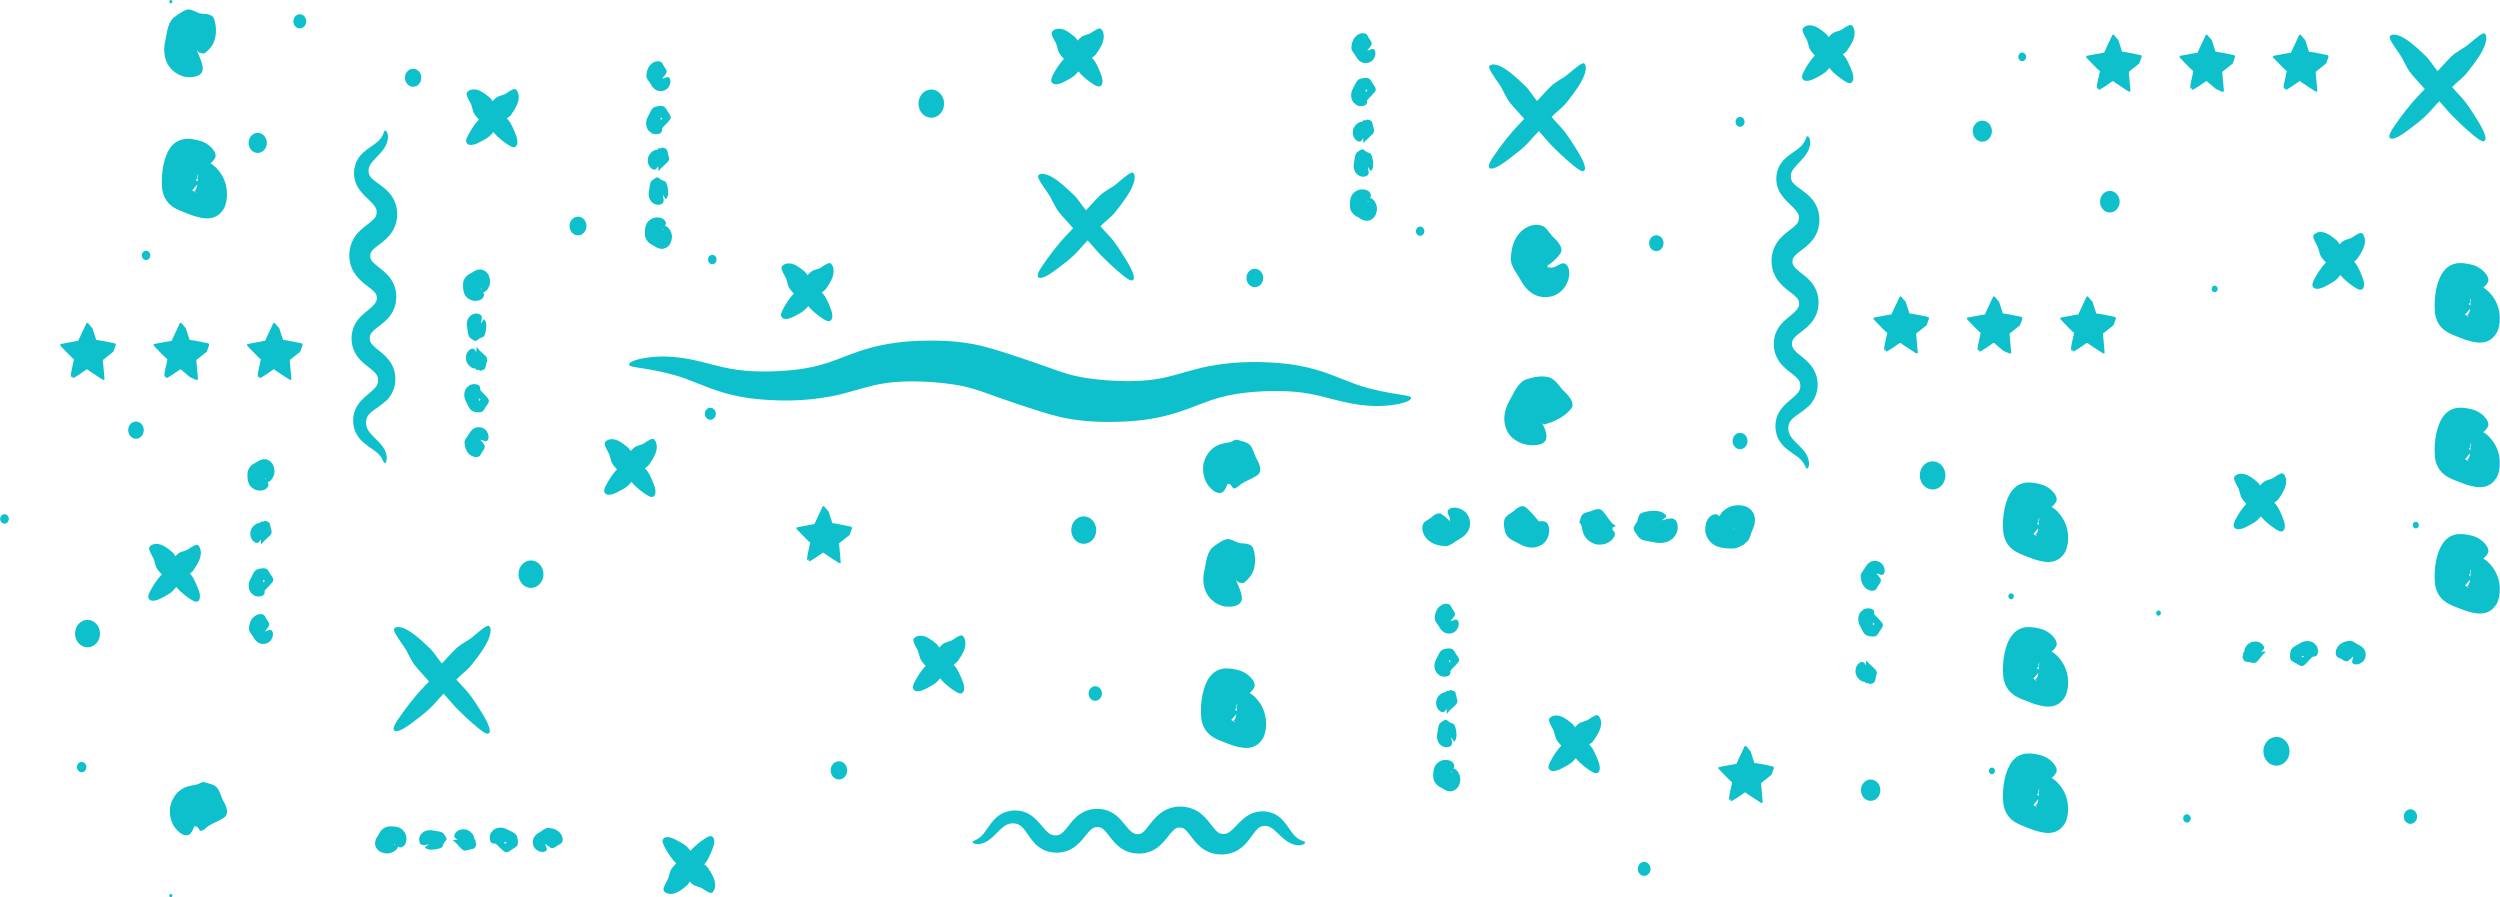 <svg xmlns="http://www.w3.org/2000/svg" width="3296" height="1183" viewBox="0 0 329600 118316" shape-rendering="geometricPrecision" text-rendering="geometricPrecision" image-rendering="optimizeQuality" fill-rule="evenodd" clip-rule="evenodd"><defs><style>.fil0{fill:#0dc0cc;fill-rule:nonzero}</style></defs><g id="Слой_x0020_1"><g id="_858021174912"><path class="fil0" d="M238280 17959c145-20 286 143 376 560 68 404-40 1112-491 1777-422 669-1121 1241-1604 1846-243 304-392 595-429 861-44 252-9 643 111 862 101 221 328 461 726 768 392 310 927 633 1531 1190 300 277 619 646 881 1118 251 475 449 1059 480 1608 62 559 8 1122-160 1709-175 572-479 1100-803 1481-564 677-1142 1062-1587 1408-462 340-739 619-852 823-121 170-162 561-103 804 57 239 308 568 760 936 424 357 1001 730 1585 1380 290 308 575 744 774 1229 106 238 157 508 224 764 41 256 55 513 73 769-9 257-31 515-60 770-63 258-118 526-216 770-196 488-474 933-766 1246-582 658-1167 1036-1597 1385-461 361-725 677-813 920-84 242-73 658 40 872 103 245 385 561 833 919 438 364 996 756 1530 1404 309 360 589 860 756 1391 154 549 205 1082 144 1603-75 1059-700 2059-1287 2538-584 525-1124 837-1544 1153-424 313-711 600-858 910-156 311-185 764-124 1105 61 350 249 683 508 999 525 626 1209 1162 1633 1760 443 601 596 1232 562 1625-38 398-146 580-245 579-256-8-235-705-1040-1376-413-375-1059-702-1874-1410-393-357-848-886-1087-1628-224-739-272-1533-1-2379 269-819 821-1431 1312-1876 498-452 983-811 1319-1173 353-372 449-639 471-1013 2-414-60-677-374-1019-262-303-703-630-1218-1040-500-406-1158-964-1577-1901-407-955-435-1977-110-2971 363-1007 1056-1631 1593-2080 534-435 1000-797 1256-1149 258-364 290-568 259-905-48-352-149-453-409-732-265-271-721-584-1265-1030-544-462-1283-1119-1696-2209-372-1093-344-2182 87-3234 449-1030 1154-1621 1670-2040 530-416 964-732 1206-999 281-305 344-435 388-804 20-319-2-566-307-972-293-389-758-794-1230-1267-468-470-987-1072-1253-1853-269-806-230-1580-24-2286 219-715 652-1235 1038-1590 797-695 1452-1031 1883-1420 853-717 802-1471 995-1486zM180751 6028c-354 510-778 920-928 1166l-94 149-17 32-4 6 27-107 2-13 3-24 6-47 13-98 26-174c36-171 49-291 60-366 37-308 23-371 13-431-42-59 20 36 161 101l232 70 25 5 13 1h1l287 21h-1v2l-1 4-5 31-13-18-271 73-23 15-8 7-1 1-70 33h1l1 1 4 2 7 4 13 8 16-29-18 47-8 113 1 8h1l-3 70 1-1 3-3 6-6 10-10-13-21-21-34 83 29c165 22 363-97 559-164 197-69 380-1 472 263 85 259 57 655-199 1033-62 93-144 182-244 263l-183 117-11 12-5 5-3 2-1 1-54 20-5 2-90 37c-247 91-520 102-769 44-217-51-411-168-578-324l-121-126-123-157-85-131-83-147c-194-352-609-708-573-1143l19-187 20-141c22-135 51-280 116-457 63-172 166-388 357-601 115-119 172-183 397-321 61-35 243-118 371-143 319-69 530 3 647 70 131 76 144 149 203 231 96 161 160 328 235 414 305 360 386 654 214 911zm533 6050c-379 488-833 863-1000 1101-89 106-144 191-168 251l-2 6 2-89-5-196c-10-126-32-237-55-312l-17-49-8-19-1-4-2-3-18-90-1 1-2 2-11 11 3 8-3-4-80-78-62-36-26-10-9-2-41-12-28 4-195-2-48 17-1 1c-13-21 28 49-30-48l10-7 38-27 75-53 151-107c109-77 225-157 345-243l170-119 33-8 1 10v1l-226-212v4l2 4-11 122-9 251c21 332 187 750 191 1212 3 457-278 629-800 644-125 2-261-18-401-64l-200-79-5-1-1-1h-2l-219-205-8-4-15-10-31-19-59-40-25-19-12-10-7-5v-2l-165-256-11-23c-58-122-98-247-121-362-45-235-36-413-11-584 44-283 156-542 282-757 121-204 202-439 333-662 127-223 323-431 525-490 429-129 795-179 1091-89 349 108 515 627 666 809 334 388 418 708 234 953zm-303 5593c-425 433-846 743-1014 976-92 99-113 191-146 245-27 46-16-213-97-229l-130-8-2-1h-1l295 20h-6l-11 1-21 1-42-2-41-6-11-2c-5-35-3 97-19-172-13-183-26-368-38-555l-19-278-9-138c20-25-54-43 45-73l-1 1 102 109 92 43 16 4h117v3l2 6 2 12 4 23 75-25-25 19-176 201c-110 158-192 362-310 553-217 387-570 364-952-52-177-217-323-491-311-973l38-256c28-108 71-217 136-336 64-119 151-247 283-376 66-64 140-127 228-182l173-94 70-29c104-23 205-45 335-74l20-12 39-42 39-59 20-33 9-17 6-9v-1l1-2 298 20 1-1 3-3 234-119c147 66 332 69 498 197 204 154 225 667 283 841 157 379 130 662-82 884zm-125 2876c192 609 233 1236 137 1582-47 167-121 298-211 404l-116-25c-20-25-10-12-106-178-64-112-116-191-162-254l-104-129-19-20-1-1-81-105-1 2-1 3-2 7-6 14 11-2-89-41-132-9 116-85c83-61 175-236 247-298-20-26 17-73-22 31-86 299 74 716 130 1169 53 450-204 671-731 690-135-4-249-10-427-91-105-32-290-139-453-318-74-79-144-181-205-305l-51-119-18-52c-42-131-47-162-64-250-53-299-19-581 36-815 55-226 59-457 111-703l64-198-4-40c59-88 35-69 57-107 47-98 107-183 179-237 300-220 506-364 668-383 188-8 487 336 639 383 315 92 515 174 611 480zm-178 5442c-159 271-382 479-577 659-95 92-183 180-221 278 88-233 113-416 106-479l-2-19h-31l64 43c59 78 235 213 476 306 101 39 210 75 312 98l-27 13-75 51-15 8-5 1-97 4c-137 7-227 14-310 26-151 21-235 49-283 69l19 7 45-53c45-37 105-98 180-195l122-173 90-146 34 33 40 17 2 1 1 1h1l-279-93h1l11 2 20 5 41 9c68-238-47 626-100 1116l-6 52c-24 6 49 25-55 19h1l6-1 10-2-8-4-9-27-128-147-24-16-141-45 2-26-45-11-144-15-155 20 85-45c214-241 256-835 610-1092 167-142 312-184 477-138 163 53 365 181 590 527 187 346 440 902 46 1765-104 187-256 402-564 576-77 41-163 78-256 105l-199 39-10 1-334-14-78-30-336-119-107-63-247-157c-169-115-421-191-694-427-70-65-124-107-209-233-114-202-39 21-153-226-98-185-151-374-164-535-21-358-10-509 8-746 23-230 65-461 174-706 123-277 393-557 740-726 178-83 338-128 586-173l63 19 24 10 5 3 3 1 59-18h2l4 1 29 1c85 6 157 13 218 18 566 101 708 390 796 545 77 175 65 315-15 451zM87790 9725c-355 512-778 920-928 1167l-95 149-16 31-4 8 30-137 2-12 2-23 6-46 14-93 24-167c34-165 48-282 58-356 38-303 23-368 14-428-41-56 19 36 160 101l234 70 27 5 12 2h1l283 20v3l-1 4-5 31-13-19-270 73-23 16-9 6v2l-71 33h1l2 1 3 2 7 4 14 8 15-29-18 47-7 114 1 6v1l-2 70 1-1 3-3 5-6 11-10-14-22-21-33 83 29c166 23 363-97 559-164 196-70 381-2 472 264 86 258 56 653-199 1032-62 93-145 182-243 263l-184 117-10 11-6 6-3 2-1 1v1l-53 17-5 3-91 38c-246 91-520 101-769 43-217-50-412-167-578-324l-120-126-123-155-86-133-83-146c-193-352-608-708-572-1143l19-187 19-142c22-134 51-279 115-457 64-172 168-387 358-601 116-118 172-183 397-320 61-35 242-118 371-143 321-69 531 2 648 71 132 75 141 147 202 229 95 162 161 329 235 415 306 360 387 654 215 910zm533 6050c-381 489-833 863-1001 1102-88 106-144 191-167 250l-3 8 3-90-6-196c-9-126-31-237-55-312l-16-49-8-18-3-6-1-2-18-90-1 1-1 1-13 11 4 9-2-4-80-79-62-35-26-9-9-3-47-12-27 2h-192l-46 17-2 1c-13-22 29 48-29-48l9-7 38-27 76-54 151-106c109-77 224-159 345-243l170-120 31-8 2 11v1h1l-228-212h1l1 3 2 5-12 121-9 252c22 333 188 749 192 1211 2 458-279 629-800 645-126 2-262-19-402-65l-200-78-4-1-2-1h-1l-220-206-8-5-14-8-31-19-59-41-25-19-13-10-6-4-2-1-164-258-11-23c-58-121-97-245-120-361-45-235-36-413-12-586 45-279 156-540 282-755 122-205 203-439 334-663 128-222 323-431 524-489 429-129 796-178 1091-90 349 109 516 629 667 810 334 388 417 707 234 952zm-303 5592c-426 434-847 745-1015 978-92 99-112 191-145 245-27 46-17-214-98-228l-129-9-2-1h-1l295 20h-1l-5 1h-11l-21 1-42-2-42-6-10-3-5-1-2-2-5-67-9-134c-12-177-25-357-37-538l-19-270-9-134c21-23-53-43 46-69h-1l102 110 92 43 16 4 117 1v2l1 6 2 11 3 23 77-23-25 17-177 201c-109 158-191 363-309 555-218 385-571 362-952-53-178-218-323-491-311-973l37-257c29-107 72-217 136-336 65-118 152-247 283-375 66-64 141-127 228-183l174-94 70-29c103-22 204-45 334-73l20-12 40-42 38-59 20-33 9-17 6-8v-2l1-1v-1l299 20v-1l4-3 234-119c147 65 332 68 497 197 205 154 225 666 284 841 156 378 130 662-82 882zm-125 2878c192 609 233 1235 137 1582-48 167-121 299-211 404l-116-25c-20-25-10-12-106-179-65-111-117-191-162-253l-104-130-20-19v-1l-81-106-1 1v2l-2 3-2 7-6 13 11-1-89-41-132-9 118-85c82-62 174-235 247-301-20-26 15-70-24 34-85 299 74 714 131 1168 54 451-205 673-732 691-135-3-248-10-426-90-106-33-290-141-454-319-73-79-144-182-204-306l-51-118-18-51c-43-130-47-164-65-250-52-301-19-581 37-816 54-226 59-457 111-703l64-198-5-41c59-87 35-68 57-107 47-98 108-182 179-235 302-221 507-365 669-383 188-10 486 336 639 381 315 92 514 175 611 481zm-179 5441c-159 271-381 480-576 660-95 91-183 180-221 278 88-234 112-415 106-478l-2-21h-32l65 45c59 78 235 212 476 305 101 39 210 75 311 98l-26 12-76 52-13 8-6 1-98 4c-136 6-227 14-310 25-150 22-234 49-283 71l20 5 45-52c44-37 105-98 180-195l121-173 91-146 33 32 41 18 2 1 1 1h1l-278-93 11 2 21 4 41 11 20 5 4 37-25 214-99 857-8 52c-23 6 50 24-54 21h1l5-1 11-1-9-5-9-26-127-148-24-15-141-46 1-26-44-11-143-15-155 20 84-45c213-241 256-835 609-1092 167-141 313-183 478-137 163 52 364 179 590 526 187 345 439 904 46 1764-104 187-255 402-564 577-76 41-163 79-256 105l-199 39-11 1-333-14-79-30-335-119-108-64-246-156c-169-115-421-191-694-428-70-65-124-106-209-231-115-202-39 19-153-226-98-186-152-374-164-535-21-359-10-510 8-747 22-229 65-461 174-706 123-277 392-557 739-725 179-85 338-130 587-175l63 19 23 12 6 2 3 1 58-18h7l29 2c85 6 157 13 218 18 566 100 708 389 796 544 77 176 64 316-16 451zm104023 51569c-355 512-778 920-928 1168l-95 148-16 32-4 7 30-141 4-23 6-48 13-93 24-171c34-167 49-285 59-359 38-303 23-367 14-427-42-58 19 37 159 101l234 71 25 4 12 2h1l286 20v3l-1 4-6 31-12-18-270 72-23 16-9 7-71 34v1l2 1 3 2 7 3 15 8 15-29-18 46-7 116 1 5v1l-2 69h1l3-2 5-6 11-11-15-21-20-35 83 29c166 23 363-97 559-163 196-70 380-1 472 263 86 259 56 655-199 1033-62 93-145 183-244 263l-183 117-10 11-6 6-3 3-1 1-53 18-5 3-91 37c-247 91-520 101-769 44-217-51-412-168-578-325l-120-125-123-156-86-133-83-147c-193-350-609-707-572-1142l19-188 19-141c22-134 51-279 116-457 64-172 167-388 358-601 115-118 172-184 398-320 59-34 240-118 369-143 320-69 531 3 648 70 133 76 141 148 202 231 95 161 161 327 235 415 306 360 387 653 215 909zm533 6050c-381 489-833 863-1001 1102-89 106-143 191-167 251l-4 7 4-92-6-195c-9-125-31-237-55-311l-17-49-8-20-1-4-2-3-18-90-1 2-1 1-13 12 4 8-2-3-80-79-63-36-25-9-10-2-41-13-28 3-196-1-47 18-2 1c-13-22 28 47-29-48l9-6 39-27 76-55 152-106c110-78 225-160 346-245l172-121 29-4 1 10v1l-228-214 1 2 1 2 2 6-12 121-9 251c22 333 188 749 191 1211 2 458-278 629-799 645-126 2-262-19-402-64l-200-79-4-1h-2l-1-1-220-206-8-5-15-10-31-19-59-40-25-18-13-10-6-6-164-255-11-22c-59-123-98-248-121-363-46-236-36-414-12-585 45-282 156-541 282-756 122-205 203-439 334-663 128-224 322-431 524-490 429-129 796-178 1092-90 347 109 515 628 666 810 334 387 418 708 234 952zm-303 5593c-426 434-847 744-1015 978-91 98-111 191-145 244-27 46-16-213-98-228l-129-10h-3l296 21h-80l-41-7c-9-27-12 56-25-64-13-201-27-407-41-614l-21-307-10-154c21-27-54-49 45-79h-2l103 111 92 42 16 5h117l2 1v7l2 12 3 22 76-23-25 18-177 201c-109 158-190 363-310 554-217 385-570 363-951-53-177-217-323-490-312-973l39-257c29-106 71-217 135-335 66-119 152-247 283-377 66-64 142-125 230-182l173-94 70-29c103-22 204-45 333-73l20-11 39-42 40-60 19-33 9-17 5-9 1-1v-2h1l299 20 4-4 234-118c147 65 332 68 497 197 205 152 226 666 284 840 156 378 130 661-82 883zm-124 2877c192 609 232 1236 136 1581-47 167-121 300-211 406l-117-25c-20-25-9-12-105-180-65-111-117-191-163-255l-105-128-19-20h-1l-79-105h-1v2l-2 4-2 6-5 14 11-2-89-40-133-10 117-84c83-62 174-236 248-300-21-26 16-71-23 33-86 297 75 714 130 1167 54 451-205 672-731 692-136-4-249-11-427-92-105-31-290-139-454-317-73-80-144-182-204-306l-51-119-18-52c-43-129-47-162-64-248-54-301-19-582 36-816 54-226 58-458 111-703l63-199-4-40c60-88 35-69 57-107 47-98 109-184 180-236 301-221 506-365 668-383 188-10 486 336 639 382 315 91 514 175 612 480zm-180 5442c-159 271-382 478-576 660-95 91-183 179-221 277 88-234 112-415 106-479l-2-19-32-1 65 44c58 79 235 212 475 307 102 39 210 73 312 97l-26 13-76 52-14 7-5 1-101 4c-135 7-225 15-307 26-151 21-234 49-283 69l20 6 45-52c45-37 105-98 180-195l121-172 91-146 33 32 40 18h4v1h1l-278-94v1h1l11 2 20 5 41 9c68-237-49 632-102 1117l-6 52c-23 5 49 25-54 17h6l11-2-9-4-9-26-128-148-24-15-140-46 1-25-44-12-143-15-156 21 85-46c213-241 256-836 609-1091 167-142 313-185 478-139 163 52 364 180 590 528 187 343 439 902 46 1764-104 187-256 402-564 576-76 42-163 79-256 105l-199 40h-11l-334-15-79-29-334-119-107-64-247-156c-169-116-421-192-694-427-70-65-124-106-209-232-115-202-39 19-153-227-98-185-152-373-164-535-22-359-10-510 8-746 22-228 65-460 174-705 122-278 392-557 739-726 179-85 338-130 587-175l62 19 24 12 6 3 3 1 58-19h7l28 2c85 7 158 13 218 18 567 101 709 390 797 545 77 176 64 316-16 451zm14077-67819c-704 1031-1737 1673-2385 2018-151 67-305 135-465 205l-109 44-41 23-2 8 43-286 70-500c69-551 81-821 83-1036 0-211-19-345-35-423l-23-76-23 19 89 69c82 93 253 218 495 328 236 107 538 195 784 238l85 14 42 7h2c622-27 173-8 311-13v1l-1 3-2 7-5 12-32 103-15-2 40 118c12 6 28-4-93 44-79 31-158 74-212 108l-76 54-29 23-1 1c52-24-450 214-238 113h1l1 1 6 3 11 7 23 13 46 27c80 59 11-70 30-70l22-30c19-29-29 39-59 159-41 138-42 322-26 386l5 23v2l-7 233 3-2 9-10 19-18 37-36 38-36-27-16-60-19-68-115c-83-81 78 83 232 121 153 51 334 60 516 21 374-67 718-372 1121-506 391-138 782 63 958 709 163 630 52 1593-600 2483-158 219-362 424-603 612-79 55-169 111-258 162l-136 74-39 29-39 29-20 15-11 7-2 2h-1l-107 37-14 6-217 83c-595 207-1253 222-1859 71-526-132-1007-415-1419-799-105-95-203-199-299-306-86-93-277-332-301-374l-220-332c-74-120-143-244-209-367-251-472-581-899-854-1388-267-482-471-1021-427-1546l43-461 48-367c53-327 123-672 272-1079 147-397 380-876 795-1343 111-119 219-229 350-338l201-158c99-71 200-137 303-197 142-83 526-259 807-315 696-155 1173-8 1460 135 297 155 403 319 560 495 290 347 514 713 745 922 955 865 1303 1626 963 2137zm1461 20417c-756 988-1858 1528-2577 1828-358 128-694 227-991 320-221 81-441-394-556-345l-45 10c-99 79 9 28 15 27l-9-14c-24-39-131-169-272-265l-211-121-86-30-31-9-8-1-2-1-113-46-25 11-96 5c-252-62-505-37-656 0l-155 56-6 4 10-16 30 12 38-49 127-109c119-116 270-283 529-639l231-329 124-185-4 11 6 63 101 324c74 222 164 452 274 649 432 815 1038 1629 1043 2557 8 909-830 1274-2259 1155-346-34-716-122-1096-273-191-75-382-169-574-275-186-109-477-281-833-684-308-333-625-968-716-1484-106-531-88-959-32-1358 103-693 367-1333 682-1872 304-515 546-1076 899-1599 87-131 181-256 282-376 89-115 339-311 336-341 220-198 471-356 730-437 1082-344 2051-455 2857-255 946 242 1506 1351 1991 1799 1046 948 1411 1796 1048 2282zm-41419 8834c-498 345-1029 558-1476 786-453 213-805 465-1001 657-205 176-365 284-607 323-191 38-322-523-641-589-148-32-315-44-485-67l-68-8c117-867 142-1181 159-1446 40-487-37-617 2-707-79 1 100 226 342 372 118 72 242 122 313 144l56 16h394v2l1 6 4 18 6 40 11 77 177-57c-140 29-280 110-384 208-217 202-406 524-564 905-161 377-283 813-523 1196-428 769-1309 622-2188-491-207-270-388-608-516-1008-124-416-208-813-177-1431l-1-76 1-37 1-18 1-10 18-120c18-126 45-250 78-377 70-253 168-513 317-788 149-273 344-565 639-853 147-143 312-282 506-404 78-50 229-137 379-204l156-63 247-83 153-43c94-23 190-45 289-68 152-29 313-60 485-92 279-51 477-102 592-174 233-141 476-270 694-188 449 166 970 215 1439 526 558 363 761 1472 1042 1957 654 1057 611 1848 129 2169zm-543 9712c389 1216 269 2556-231 3383-244 399-565 739-933 1032-293 260-716-51-785 21l-11 17-38-35-66-67-1-2-271-354v1l-1 1-1 6-5 11-9 23-16 46 34-6s-128-90-301-139c-176-56-380-50-446-30l-35 11 76-2 46-56c81-48 187-127 307-238 125-113 314-336 403-457l-43 96-8 28-1 3c-17-12 40 31-40-27l1 3 6 13 11 25 43 99c-85 124-26 350 0 510 143 716 688 1497 797 2409 110 895-629 1391-1999 1308-345-36-653-90-1086-304-288-117-738-398-1131-840-175-194-342-439-483-730-31-62-76-165-118-272-50-130-30-85-48-137l-40-121-18-63-35-129c-23-86-40-171-55-257-128-700-54-1368 80-1938 130-548 180-1103 338-1676 21-120 157-382 168-459l14-109v-3l52-64 2-6 7-11 10-22 22-46 46-89c126-232 281-436 460-573 750-572 1330-948 1813-1064 562-102 1335 514 1788 540 937 50 1533 129 1731 740zm89 18336c-316 545-823 910-1339 1185-489 297-769 654-904 946-131 281-82 533-22 601l-90-31-139 98c5 115 95 139 156 216l131 51 69 15 41 21 27 16 15 8 7 5 4 2 1 1-47 54-106 121-485 559-240 278-60 69-15 17c-385-252 515 353 423 290v-14l5-86c19-91-41-26-65-19l-184-28-23-7 50-7 102-54c137-103 253-320 310-543 112-493 96-1142 171-1687 71-550 245-1008 579-1292 336-283 677-298 1093-82 408 227 930 665 1479 1568 265 459 490 1024 598 1728 51 351 71 739 36 1157-21 217-46 409-104 660l-93 344-20 79c37-87-99 286-234 486-140 229-320 444-515 615-81 72-176 145-251 195l-26 13-51 26-106 50-196 112c-139 55-281 104-434 132-305 61-636 83-988 32-699-80-1439-306-2157-599-685-276-1449-507-2125-1029-664-510-1144-1341-1240-2337-177-2039 237-4253 1182-5454 547-697 1256-973 1897-1031 650-52 1230 79 1721 190 1016 224 1689 879 2004 1323 273 431 314 765 158 1037zM28226 2534c389 1214 271 2555-230 3382-245 399-566 740-934 1033-293 259-716-51-784 21l-11 17-39-35-65-68-2-2-271-353v2l-2 6-5 11-8 23-17 46 35-6s-129-91-302-138c-176-57-380-51-445-31l-36 11 77-2 46-57c81-48 188-127 307-239 125-112 314-335 403-455l-44 96-7 27-1 4c-18-12 40 30-41-27l1 3 6 13 11 24 44 100c-85 124-26 349 0 509 143 717 687 1497 796 2411 111 895-629 1390-1998 1306-346-36-653-89-1087-303-287-117-738-399-1131-840-174-194-341-439-482-730-31-61-77-164-118-272-51-129-31-85-49-137l-40-121-18-64-35-128c-23-85-39-172-55-258-127-699-54-1367 80-1937 131-548 180-1103 338-1676 21-120 157-382 168-458l15-110v-3l52-64 2-6 6-12 11-22 22-45 46-89c125-232 281-437 460-573 749-572 1329-948 1812-1065 563-101 1336 515 1789 541 936 49 1533 129 1730 740zm89 18335c-317 545-823 910-1340 1186-487 296-768 653-903 945-131 283-82 533-22 602l-90-32-139 99c5 115 95 139 155 215l133 52 68 14 42 22 26 15 15 9 7 5 4 2 1 1-47 54-106 121-484 559-241 278-60 69-15 17c-386-252 517 353 425 290v-14l4-87c19-90-41-26-64-18l-185-28-23-7 49-7 102-54c137-103 254-320 311-542 112-495 94-1143 170-1688 71-551 245-1009 580-1292s676-298 1092-82c408 227 931 665 1479 1568 265 459 491 1023 598 1727 52 352 72 740 37 1158-22 217-46 409-105 660l-93 344-20 79c36-87-99 284-234 485-140 230-320 445-515 616-81 72-177 145-250 194l-26 14-52 25-105 51-197 111c-138 56-280 105-435 133-303 61-634 83-986 32-700-80-1439-307-2157-600-685-276-1449-506-2126-1028-663-511-1144-1341-1239-2337-177-2039 236-4253 1181-5455 547-696 1257-972 1897-1030 650-53 1230 79 1721 189 1017 225 1689 879 2004 1323 274 432 315 766 158 1037zm161787 46946c769 531 1341 1209 1677 1516l202 207 42 43 10 9 4-4v3l-76-9c-100-15-262-32-311-45-307-63-522-89-658-108-555-69-672-42-782-25-104 76 66-35 184-291 57-127 104-290 128-423l8-46 3-23 1-1 36-523h1l2 1h4l7 1 56 11-33 21c-14 90 45 377 132 494l28 41 14 16h1l60 129 1-1 2-4 3-5 8-13 14-24-39-16-16-13 87 32 209 14 11-3h2l125 5-1-2-6-5-9-10-19-21-39 28-61 36 15-31c17-43 37-51 46-220 10-277-186-549-286-849-104-294 14-574 438-711 415-126 1048-70 1647 346 147 100 287 233 415 392l112 177 51 93 19 20 18 21 10 11 5 5h1l1 1 26 81 4 9 58 144c143 393 157 830 62 1229-83 346-269 659-521 927l-202 195-248 197-215 140-237 135c-572 315-1160 947-1866 891l-301-31-231-31c-216-35-446-81-724-183-272-100-606-261-936-556-84-78-161-153-239-247l-112-144-141-218c-56-95-183-371-221-570-107-494 1-823 104-1011 115-210 227-238 353-340 248-167 506-287 643-417 575-538 1056-703 1440-447zm11022-940c735 569 1248 1294 1565 1635 115 140 222 270 334 405l-119 64-204 31c-97 18-179 38-248 60l-89 30-34 14-9 4-2 1h-1l-164 34h1l6 6 20 22 14-8-7 4-144 148-66 113-16 46-4 17-21 81 3 52c-33 135-19 272 0 353l31 84-86-106c-62-65-152-147-345-287l-440-299c-375-228-220-168-253-143 113-74 131-6 205-18 135-4 283-21 412-54 533-124 1155-437 1848-442 685-4 948 481 935 1354-5 211-48 438-130 671-32 106-133 291-141 335-89 150-178 316-460 570-227 213-674 436-1032 499-367 72-656 59-922 21-456-70-872-246-1222-450-332-195-704-336-1059-553-352-214-679-531-776-858-215-696-292-1302-153-1795 169-582 964-885 1257-1155 621-590 1151-762 1516-486zm10211 540c582 690 977 1398 1315 1670 161 118 296 150 353 253 57 73-342 93-373 253-15 72-17 157-25 246l-2 23-31-1-535-77c-502-69-649-79-800-89-263-22-335 20-381-1 1 42 122-54 201-185l78-169 8-30v-1l-1-211 2-1h3l11-2 21-4 41-6c-49-89-32-151-41-139l44 71 117 135c90 89 202 169 329 243 252 151 565 264 852 443 578 323 520 895-170 1494-356 278-810 505-1575 483l-40 2-21 1-10-1-93-13-252-52c-169-47-344-113-531-215-186-102-387-237-588-443-100-104-196-219-282-356-36-53-98-162-145-271l-42-103-60-176-31-108-49-202c-20-97-43-209-69-334-39-190-81-318-139-385-112-136-217-279-166-405 107-255 121-569 326-849 238-333 1037-424 1346-564 635-302 1111-266 1405 76zm5236 173c912-289 1873-303 2424-87 266 106 482 257 658 436l-6 232c-89 100-2 33-363 278-110 80-180 138-236 189l-35 36-2 1-190 147 1 1h3l5 3 13 5 24 8-3-18s-48 69-74 162c-31 95-28 205-16 240l6 20v-41l-32-25-129-166c-69-74-161-155-267-233l-164-112-43-28-5-2-2-1v-1h-1l-86-10v-2l2-6 5-12 35-33c66 104 215 102 320 121 474 55 1087-238 1768-321 674-82 1019 358 1019 1223-11 220-31 409-164 694-61 175-237 472-525 733-127 116-290 229-487 323l-186 82c-91 34-52 17-85 28-199 67-255 75-391 102-473 84-919 32-1295-56-361-87-731-102-1118-194l-312-105-67 1h-2l-48-38-4-2-7-3-16-7-30-13-60-29c-154-77-291-177-377-292-362-486-598-833-644-1114-34-325 467-815 520-1078 106-544 210-890 669-1036zm9907 303c408 239 709 584 961 904 127 157 247 308 381 393l75 40-258-71c-165-34-278-46-350-45l-74 4-7 15 46-43c112-69 346-326 527-728 36-83 79-175 108-266l39-108-1 14 40 105c17 82 201 173 219 169l2-1 10 119 26 216c19 132 39 229 61 309 22 83 42 137 61 182l309 752-7-81-55-168-214-127-240-165c-160-97-360-221-567-327l-316-151 7-4 31-27c57-54 81-172 93-259 32-42-41-86 70-74 691 84 1626 80 1909-39l37-18 13-18 1-5 1-2c371-844-506 1149-416 944l-1-1h-6l-47-2-10 34-15 100c-14 77-19 176-12 273l5 58-8-40-40-76-127-125c-233-138-619-194-958-296-344-101-649-260-861-510-213-252-262-480-169-744 100-260 329-583 867-942 277-173 622-324 1067-399 222-36 469-52 739-32 142 12 263 26 431 65l226 59 43 10c-78-32 222 73 402 198 196 126 377 295 508 475l143 228 35 75 62 154c37 103 67 220 83 316 15 91 23 184 28 276 4 144-4 253-15 346-23 183-58 331-100 472-86 284-191 541-320 837-64 143-101 303-167 507-38 106-64 205-140 349-44 76-49 113-129 220-110 132-239 261-379 375-201 149-145 126-173 163l-21 38-3 4v1l-276 129-3 1-5 4-26 16-50 29c-136 79-275 146-409 198-272 106-527 157-747 157-461-5-716-16-1122-64-373-51-757-136-1155-329-454-220-896-679-1131-1246-60-143-95-275-139-437-48-174-93-411-45-414-2-235 29-494 65-693 193-849 628-1090 879-1243 280-137 501-132 704-13zM103098 35101c405-467 1151-492 1894-75 357 201 733 482 1114 812 137 120 244 280 345 452 137-150 275-293 423-418 385-326 984-359 1321-582 691-458 1153-744 1367-520 424 444 447 1265 68 2081-183 394-439 808-739 1227-143 198-350 337-560 482 149 158 292 319 407 500 280 441 472 923 650 1323 364 822 463 1507 165 1836-300 329-748 29-1434-440-333-228-690-528-1058-872-175-163-336-353-499-550-194 223-380 446-600 614-402 309-840 520-1204 715-747 401-1370 511-1669 182s-26-823 400-1576c207-367 480-759 792-1164 112-146 239-283 371-418-197-216-392-424-552-654-296-423-326-1082-529-1452-416-760-677-1268-473-1503zm107659 59275c425 444 449 1265 69 2081-183 394-438 807-739 1227-142 198-350 338-560 482 149 159 292 319 407 500 279 442 473 925 650 1323 364 822 463 1508 166 1836-300 329-749 29-1435-440-333-227-690-528-1058-871-175-163-336-354-499-551-194 223-380 447-600 615-402 308-840 519-1204 714-747 401-1370 510-1669 183-299-330-26-823 400-1577 207-366 480-759 793-1164 112-146 238-283 370-418-197-216-392-424-552-653-296-423-326-1082-529-1453-416-760-677-1268-473-1503 405-467 1151-491 1894-75 357 201 733 482 1114 812 137 120 244 281 345 453 137-151 275-295 423-420 385-324 984-358 1321-581 691-458 1153-744 1366-520zM64480 82557c434 434 118 1627-786 3022-436 671-987 1410-1608 2180-535 665-1302 1154-1919 1837l-6 7c593 709 1251 1318 1769 2003 599 793 1087 1600 1518 2277 885 1395 1322 2452 1024 2781-299 329-1087-344-2292-1385-586-505-1238-1130-1925-1824-594-598-1159-1309-1778-1986-34 35-68 69-103 104-644 651-1198 1376-1821 1944-721 659-1455 1196-2072 1669-1268 975-2230 1456-2528 1128-299-330 312-1196 1259-2522 460-643 1027-1361 1659-2117 508-609 1105-1192 1684-1819-34-36-66-72-98-109-598-701-1235-1335-1764-2003-615-774-940-1757-1396-2406-935-1329-1534-2210-1335-2450 396-477 1481-130 2749 865 610 479 1282 1085 1982 1767 565 550 991 1325 1552 1977 637-657 1212-1355 1819-1939 704-675 1598-1033 2188-1534 1209-1027 2010-1686 2228-1467zM196371 8707c395-476 1481-129 2748 866 611 479 1282 1085 1982 1767 566 551 992 1325 1553 1978 636-658 1212-1356 1820-1939 703-676 1596-1034 2187-1535 1209-1027 2010-1687 2228-1468 434 435 118 1629-787 3023-435 671-986 1409-1606 2179-535 666-1304 1156-1920 1838l-6 6c592 710 1252 1319 1769 2004 599 793 1087 1599 1517 2277 885 1396 1323 2453 1025 2781-299 330-1087-344-2293-1385-586-506-1238-1130-1925-1824-594-599-1158-1308-1777-1987-34 35-68 70-103 105-644 651-1199 1376-1821 1945-721 658-1456 1195-2072 1668-1268 974-2230 1455-2528 1128-299-330 312-1196 1258-2522 460-644 1029-1361 1659-2117 509-610 1106-1192 1685-1820-34-35-66-72-98-109-598-700-1234-1334-1765-2002-614-774-939-1757-1395-2406-935-1329-1534-2210-1335-2451zm-59483 14416c395-477 1480-129 2748 865 610 480 1282 1085 1982 1768 566 551 992 1325 1553 1977 636-657 1211-1356 1819-1938 704-677 1598-1034 2188-1536 1208-1027 2010-1686 2228-1467 433 435 118 1628-787 3023-435 670-986 1409-1607 2179-535 666-1304 1154-1919 1838l-6 6c593 709 1251 1318 1768 2003 599 793 1087 1600 1517 2279 887 1394 1324 2452 1025 2779-299 329-1087-343-2293-1383-585-507-1237-1132-1924-1825-594-599-1160-1310-1778-1987-34 35-68 70-102 104-644 652-1199 1376-1822 1945-721 659-1455 1196-2071 1668-1269 975-2230 1456-2528 1128-299-330 312-1195 1258-2521 460-644 1028-1361 1659-2117 509-609 1105-1191 1684-1820-34-35-66-72-98-109-598-701-1234-1334-1765-2002-614-775-939-1757-1395-2406-934-1330-1533-2211-1334-2451zm-16409 61067c405-466 1152-492 1894-75 357 201 734 481 1114 813 138 119 244 279 345 451 138-150 276-294 424-419 385-325 984-358 1321-581 690-458 1152-745 1366-521 424 446 447 1267 68 2083-182 392-438 806-738 1225-143 199-350 339-561 483 150 158 293 318 408 500 279 442 471 924 650 1323 364 822 463 1508 164 1835-299 330-748 29-1433-440-333-227-690-527-1058-870-175-163-337-354-499-551-195 223-381 446-601 615-401 307-840 519-1203 714-747 401-1371 510-1669 183-300-330-27-824 400-1578 206-366 480-758 792-1164 112-145 238-282 371-417-197-215-392-423-552-653-296-424-326-1082-529-1453-417-759-677-1268-474-1503zM237726 3706c405-467 1152-492 1894-75 357 202 734 482 1114 813 138 119 244 280 345 452 137-151 276-294 423-419 386-325 985-358 1322-582 690-458 1152-744 1366-520 424 445 448 1265 68 2082-182 393-437 807-739 1226-142 198-349 338-559 482 149 159 292 319 407 500 279 442 472 924 649 1324 364 822 464 1506 166 1835-299 329-749 28-1434-440-333-228-690-528-1059-871-174-163-336-354-499-551-194 223-379 446-600 615-402 308-840 519-1203 715-748 400-1371 510-1670 181s-26-823 400-1576c207-366 481-759 793-1164 112-146 238-283 371-418-197-215-392-424-553-653-295-423-325-1082-528-1453-416-759-677-1268-474-1503zm56900 59122c405-467 1152-492 1894-75 357 201 734 482 1114 812 138 120 244 280 345 452 138-150 276-294 424-419 385-324 984-358 1321-581 690-458 1152-744 1366-520 424 444 447 1265 68 2081-182 394-437 807-739 1227-142 198-350 337-560 482 150 158 293 319 408 500 279 442 471 923 649 1323 364 822 464 1507 165 1836s-748 29-1433-440c-333-228-690-528-1059-871-175-163-336-354-499-551-194 223-379 447-600 615-402 308-840 519-1203 714-747 401-1371 510-1670 183-299-330-26-824 400-1577 207-366 480-759 792-1164 113-146 239-283 372-418-197-216-392-424-553-654-295-423-325-1082-529-1452-415-760-676-1268-473-1503zM61576 12156c404-466 1150-492 1893-74 358 200 733 481 1115 812 137 119 243 280 344 452 137-150 275-294 423-420 385-325 985-358 1321-581 691-457 1153-745 1368-521 424 446 446 1267 68 2083-183 393-439 806-740 1226-142 198-349 338-560 482 150 159 293 319 407 500 280 442 473 924 650 1323 365 822 463 1508 166 1836-300 330-749 28-1434-440-333-228-690-528-1058-871-175-163-337-354-500-551-194 223-380 446-599 615-403 308-841 519-1204 714-748 402-1371 510-1669 183-300-330-26-824 400-1577 207-367 479-759 792-1164 112-146 239-282 371-418-197-215-392-423-553-653-295-424-326-1082-528-1453-417-759-677-1268-473-1503zm126214 18330c0 337-247 610-554 610-306 0-555-273-555-610s249-610 555-610c307 0 554 273 554 610zm42220-14417c0 360-265 652-592 652s-593-292-593-652 266-652 593-652 592 292 592 652zm-85484 53828c0 1000-738 1811-1647 1811-910 0-1648-811-1648-1811s738-1811 1648-1811c909 0 1647 811 1647 1811zm74802-37832c0 577-427 1046-951 1046-526 0-951-469-951-1046 0-578 425-1047 951-1047 524 0 951 469 951 1047zm-1719 82503c0 507-374 919-835 919-462 0-836-412-836-919 0-508 374-919 836-919 461 0 835 411 835 919zm12792-56413c0 596-440 1080-983 1080s-983-484-983-1080c0-597 440-1081 983-1081s983 484 983 1081zm35119 20473c0 219-162 397-362 397s-362-178-362-397c0-220 162-399 362-399s362 179 362 399zm-98978-41978c0 671-495 1215-1104 1215-610 0-1105-544-1105-1215 0-670 495-1213 1105-1213 609 0 1104 543 1104 1213zM94364 54556c0 440-324 797-724 797s-724-357-724-797c0-439 324-796 724-796s724 357 724 796zm17323 47021c0 663-488 1200-1090 1200-603 0-1091-537-1091-1200 0-662 488-1199 1091-1199 602 0 1090 537 1090 1199zM267141 7496c0 314-231 568-517 568-285 0-516-254-516-568s231-569 516-569c286 0 517 255 517 569zm25255 30601c0 242-178 438-398 438s-398-196-398-438c0-241 178-437 398-437s398 196 398 437zm-29771-20800c0 767-565 1389-1263 1389s-1263-622-1263-1389 565-1388 1263-1388 1263 621 1263 1388zm16849 9300c0 786-580 1423-1294 1423-715 0-1295-637-1295-1423 0-787 580-1424 1295-1424 714 0 1294 637 1294 1424zm-31557 77596c0 776-572 1405-1279 1405-706 0-1279-629-1279-1405 0-777 573-1407 1279-1407 707 0 1279 630 1279 1407zM124466 13664c0 1027-757 1859-1690 1859-935 0-1691-832-1691-1859s756-1859 1691-1859c933 0 1690 832 1690 1859zm160448 67174c0 191-141 346-315 346-175 0-316-155-316-346 0-192 141-348 316-348 174 0 315 156 315 348zm-21886 20811c0 245-181 444-403 444s-403-199-403-444c0-244 181-443 403-443s403 199 403 443zm25815 6268c0 301-222 546-496 546-275 0-497-245-497-546 0-302 222-547 497-547 274 0 496 245 496 547zm13031-8854c0 1049-774 1899-1728 1899s-1727-850-1727-1899c0-1050 773-1899 1727-1899s1728 849 1728 1899zm-156601-7619c0 532-393 963-877 963-483 0-875-431-875-963s392-963 875-963c484 0 877 431 877 963zM18937 56714c0 625-461 1131-1029 1131s-1028-506-1028-1131c0-624 460-1131 1028-1131s1029 507 1029 1131zm-7568 44433c0 377-278 682-620 682-343 0-621-305-621-682s278-683 621-683c342 0 620 306 620 683zM1137 68425c0 346-254 625-568 625-315 0-569-279-569-625 0-345 254-626 569-626 314 0 568 281 568 626zm93325-34201c0 341-252 619-562 619-311 0-563-278-563-619 0-342 252-619 563-619 310 0 562 277 562 619zm-17152-4423c0 678-501 1228-1117 1228-617 0-1117-550-1117-1228 0-679 500-1229 1117-1229 616 0 1117 550 1117 1229zM55529 10255c0 655-482 1185-1076 1185-595 0-1078-530-1078-1185 0-654 483-1184 1078-1184 594 0 1076 530 1076 1184zm-20367 8588c0 730-538 1321-1202 1321s-1202-591-1202-1321 538-1321 1202-1321 1202 591 1202 1321zM19796 33672c0 339-251 615-560 615s-559-276-559-615c0-340 250-615 559-615s560 275 560 615zM22704 221c0 122-90 221-201 221s-201-99-201-221 90-221 201-221 201 99 201 221zm0 117874c0 122-90 221-201 221s-201-99-201-221 90-221 201-221 201 99 201 221zM40356 2814c0 514-379 931-847 931s-847-417-847-931c0-515 379-932 847-932s847 417 847 932zM9493 49740l1943-1552h92l1749 1397 120-96-668-2260 28-97 1749-1397-46-156h-2161l-75-59-668-2261h-148l-668 2261-75 59H8503l-46 156 1750 1397 28 97z"/><path class="fil0" d="M9556 49835c-101-118 73-450 468-930 198-240 451-516 752-823 249-214 542-593 885-457 170 41 340 198 519 321l64 42 9-2 12-8-66-173-19 42 4 57 4 35 3 20-64-206c-27-90-55-181-84-279-150-516 113-914 576-1203 157-123 61-40 61-40l-52 51-87 93 132-58 66-43 16 3 10 2-19 1-171 1c-113-2-230 5-340-6-211-25-391-131-503-304-127-171-171-446-248-675l42 135-14-67-39-91 7-11 3-10 2-5-4 10-60 201c-71 277-168 533-342 661-167 137-416 153-668 136l-213-5-3-5-10-10-42-23c-39-17-103-36-192-55-137 53-41 99 32 227l64 79 124 115 166 146c117 119 210 217 240 366 0 140-31 288-87 432-113 321-174 464-245 638-139 338-265 627-378 860-225 469-392 715-481 682-91-32-71-330 27-844 49-256 117-567 201-924 41-174 100-410 101-447l19-122-101-78c-45-35-31-1-125-93-93-92-188-186-285-282-237-241-483-492-737-750-128-135-258-270-391-409l-182-205c5-65 17-201 100-191 701-130 1440-266 2206-407l81-8 28-84c149-320 300-644 453-971 173-369 348-741 525-1116 54-93 63-212 155-191 108-11 131 32 175 90l253 305c89 107 180 210 275 308 163 506 330 1021 498 1542l82 23 17-13c2-5-14-14 104 7l514 84c349 68 689 134 1030 202l634 134 140 37 44 131c36 91-16 129-33 202-93 256-185 506-272 746-472 376-925 737-1366 1088l-13 6-2 4c73 825 147 1658 220 2471 38 100-70 125-136 162l-238-130c-164-106-324-209-480-310-303-199-587-388-853-563-132-89-261-174-388-258l-121-121-135-16-132 84c-335 230-628 433-874 603-497 331-798 497-848 437zm12256-95l1943-1552h92l1749 1397 121-96-668-2260 28-97 1749-1397-46-156h-2162l-74-59-668-2261h-149l-668 2261-74 59h-2162l-46 156 1749 1397 29 97z"/><path class="fil0" d="M21875 49835c-100-118 74-450 469-930 198-240 450-516 752-823 249-214 542-593 885-457 169 41 340 198 518 321l59 42-2-7-6-13-19-32-55-71 36-59-12 52 4 53 4 33 3 18-64-209c-28-90-55-181-85-279-149-516 114-914 577-1203 157-123 61-40 61-40l-52 51-88 93 133-58 66-43 15 3 10 2-19 1-171 1c-113-2-230 5-340-6-211-25-391-131-502-304-127-171-171-446-248-675l42 135-14-67-40-91 7-11 4-10 1-5-3 10-60 201c-71 277-168 533-342 661-168 137-416 153-668 136l-214-5-3-5-9-10-42-23c-39-17-103-36-192-55-137 53-41 99 32 227l100 116c140 129 296 243 391 377 242 258-4 633-84 921-167 425-313 768-446 1058-264 574-459 883-559 846-101-36-65-400 63-1022 72-316 156-685 252-1110l24-138-42-114-120-74c-111-108-223-219-339-332-237-241-483-492-737-750-129-135-259-270-391-409l-182-205c4-65 17-201 99-191 702-130 1440-266 2207-407l80-8 28-84c149-320 301-644 453-971 174-369 348-741 525-1116 54-93 64-212 156-191 108-11 130 32 175 90l252 305c90 107 181 210 275 308 164 506 330 1021 498 1542l82 23 17-13c2-5-13-14 105 7l514 84c349 68 689 134 1030 202l633 134 141 37 43 131c37 91-15 129-32 202-93 256-185 506-273 746-472 376-924 737-1365 1088l-14 6-1 4c64 739 130 1481 194 2213-1 182 101 363-88 412-105 19-220-62-326-93-216-86-422-183-616-277-195-166-359-307-517-441-178-151-352-299-522-442l-122-121-134-16-133 84c-334 230-627 433-874 603-497 331-797 497-848 437zm12257-95l1943-1552h92l1749 1397 120-96-668-2260 29-97 1748-1397-45-156h-2162l-75-59-667-2261h-149l-668 2261-75 59h-2161l-46 156 1749 1397 28 97z"/><path class="fil0" d="M34195 49835c-101-118 74-450 469-930 197-240 450-516 751-823 249-214 542-593 885-457 170 41 340 198 519 321l64 42 9-2 12-8-66-173-19 42 4 57 4 35 3 20-63-206c-28-90-56-181-85-279-150-516 114-914 577-1203 156-123 60-40 60-40l-51 51-88 93 133-58 65-43 16 3 10 2-19 1-171 1c-113-2-231 5-340-6-211-25-391-131-503-304-127-171-171-446-248-675l43 135-15-67-39-91 6-11 5-10 1-5-3 10-61 201c-71 277-167 533-341 661-169 137-417 153-668 136l-214-5-3-5-9-10-43-23c-39-17-103-36-192-55-137 53-41 99 32 227l64 79 125 115 165 146c117 119 210 217 240 366 1 140-31 288-87 432-112 321-174 464-245 638-138 338-265 627-378 860-225 469-391 715-481 682-91-32-71-330 27-844 49-256 117-567 201-924 41-174 100-410 101-447l19-122-101-78c-46-35-31-1-125-93-93-92-188-186-284-282-238-241-484-492-738-750-128-135-258-270-391-409l-181-205c4-65 17-201 99-191 701-130 1440-266 2207-407l80-8 28-84c149-320 300-644 453-971 173-369 348-741 525-1116 54-93 63-212 155-191 108-11 131 32 175 90l253 305c90 107 180 210 275 308 163 506 330 1021 498 1542l82 23 16-13c3-5-13-14 106 7l513 84c349 68 689 134 1031 202l633 134 141 37 43 131c36 91-16 129-32 202-94 256-185 506-273 746-472 376-925 737-1365 1088l-14 6-2 4c74 825 148 1658 220 2471 38 100-70 125-136 162l-238-130c-164-106-324-209-480-310-303-199-587-388-853-563-132-89-261-174-388-258l-121-121-134-16-133 84c-335 230-628 433-874 603-497 331-798 497-848 437zm293809 23142c-316 545-823 910-1339 1186-489 296-769 654-904 946-131 281-82 532-22 601l-90-32-139 99c5 114 95 138 156 215l132 52 68 14 41 21 27 17 15 7 7 5 4 2 1 1-47 55-106 121-485 558-240 278-60 69-15 17c-385-252 515 354 423 290v-14l5-85c19-92-41-26-65-20l-184-28-23-6 50-8 102-54c136-102 253-319 310-542 112-494 96-1143 171-1687 71-550 245-1008 579-1293 336-283 677-297 1093-81 408 226 930 664 1479 1568 265 459 490 1023 598 1727 51 351 71 739 36 1157-21 217-46 409-104 661l-93 343-20 79c37-86-99 286-234 486-140 230-320 445-515 616-81 71-176 144-251 194l-26 13-51 26-106 51-196 111c-139 56-281 105-434 133-305 60-636 82-988 31-699-79-1439-306-2157-599-685-275-1449-507-2125-1028-664-511-1144-1342-1240-2337-177-2040 237-4254 1182-5455 547-696 1256-973 1897-1030 650-52 1230 78 1721 189 1016 224 1689 879 2004 1323 273 431 314 765 158 1037zm0-16663c-316 546-823 911-1339 1186-489 297-769 654-904 946-131 281-82 533-22 601l-90-31-139 98c5 115 95 139 156 215l132 52 68 15 41 21 27 16 15 8 7 5 4 2 1 1-47 54-106 121-485 559-240 278-60 69-15 17c-385-253 515 353 423 290v-14l5-86c19-91-41-26-65-19l-184-28-23-7 50-7 102-54c136-103 253-320 310-543 112-493 96-1142 171-1687 71-550 245-1008 579-1292 336-283 677-298 1093-82 408 227 930 665 1479 1568 265 459 490 1024 598 1728 51 351 71 739 36 1157-21 217-46 409-104 660l-93 344-20 79c37-87-99 286-234 485-140 230-320 445-515 616-81 72-176 145-251 195l-26 12-51 26-106 51-196 112c-139 55-281 104-434 132-305 61-636 83-988 32-699-80-1439-306-2157-599-685-276-1449-507-2125-1029-664-511-1144-1341-1240-2337-177-2039 237-4253 1182-5455 547-696 1256-972 1897-1030 650-52 1230 79 1721 189 1016 225 1689 880 2004 1323 273 432 314 766 158 1037zm0-19066c-316 545-823 910-1339 1186-489 296-769 653-904 945-131 282-82 533-22 601l-90-31-139 99c5 114 95 138 156 215l132 52 68 14 41 21 27 16 15 8 7 5 4 2 1 1-47 55-106 120-485 559-240 278-60 69-15 17c-385-252 515 354 423 290v-14l5-86c19-91-41-26-65-19l-184-28-23-7 50-7 102-54c136-103 253-320 310-543 112-493 96-1142 171-1687 71-550 245-1008 579-1292 336-283 677-298 1093-82 408 227 930 665 1479 1569 265 458 490 1023 598 1727 51 351 71 739 36 1157-21 217-46 409-104 660l-93 344-20 79c37-87-99 286-234 486-140 229-320 444-515 615-81 72-176 145-251 195l-26 13-51 26-106 50-196 112c-139 56-281 105-434 132-305 61-636 83-988 32-699-80-1439-306-2157-599-685-276-1449-507-2125-1029-664-510-1144-1341-1240-2337-177-2039 237-4253 1182-5454 547-697 1256-973 1897-1031 650-52 1230 79 1721 190 1016 224 1689 879 2004 1323 273 431 314 765 158 1037zm-16521-6454c424 444 447 1265 68 2082-183 393-438 806-739 1226-114 158-268 278-433 394 122 133 237 269 333 420 279 442 471 924 649 1323 364 822 464 1508 165 1836-299 329-748 29-1433-440-333-227-690-528-1059-871-158-147-305-318-452-495-232 259-442 530-699 727-402 308-840 519-1203 714-748 401-1371 510-1670 183-299-330-26-824 400-1577 207-366 480-759 792-1164 142-184 307-355 478-526-215-237-431-462-607-713-295-424-325-1083-528-1453-416-760-677-1267-474-1503 405-466 1152-491 1894-74 357 200 734 481 1114 812 156 135 272 323 385 520 107-114 216-223 331-320 385-324 984-358 1321-581 691-458 1153-744 1367-520zM35384 82621c-355 511-778 920-928 1167l-95 149-16 31-4 7 27-107 1-13 4-24 6-48 13-97 25-175c36-171 50-291 61-365 37-308 22-371 13-431-42-59 20 36 160 100l233 70 25 5 13 2h1l286 20-1 1v6l-6 31-13-19-270 74-23 15-8 7h-1l-71 34h1l2 1 3 2 7 4 14 8 15-29-17 47-8 113 1 8h1l-3 70 1-1 3-3 6-6 10-10-14-21-21-34 83 29c166 22 364-97 560-164 196-70 380-1 471 263 86 259 57 655-199 1033-62 93-144 182-243 263l-184 117-10 12-5 5-3 2-1 1h-1l-53 19-5 2-90 38c-247 91-520 102-769 44-217-51-411-168-578-324l-121-126-123-157-85-131-83-147c-194-352-609-708-573-1143l19-187 20-141c22-136 51-280 115-457 64-172 167-388 357-602 116-118 172-183 398-320 61-36 243-118 371-143 319-69 530 3 647 70 131 76 144 149 202 230 96 162 161 329 235 415 306 360 387 654 215 910zm533-5883c-380 489-833 863-1000 1101-89 107-145 192-168 251l-3 7 3-90-5-195c-10-126-32-238-55-313l-17-48-8-20-2-4-1-2-19-91-1 1-1 2-12 12 4 7-3-3-80-79-62-36-26-9-9-2-41-13-29 4-195-2-47 18h-2c-13-21 28 49-29-48l9-6 39-27 75-54 151-107c109-76 225-157 345-242l169-120 33-8 2 10v1l-227-212v1l1 3 2 5-11 121-9 252c21 332 187 749 191 1211 2 457-278 629-800 644-126 2-262-18-401-64l-200-79-5-1-2-1h-1l-219-205-8-4-15-9-31-20-59-40-25-18-13-11-6-5v-1l-166-257-10-23c-59-122-98-247-121-362-45-234-36-413-11-584 44-282 156-541 281-756 122-205 203-439 334-663 127-223 323-431 525-490 428-128 795-178 1091-89 348 109 515 627 666 810 334 387 417 707 234 952zm-303-6154c-426 433-847 743-1014 977-92 98-113 191-146 244-27 46-17-213-98-228l-129-9-3-1 295 20h-7l-10 1-21 1-42-2-42-5-10-3c-6-35-3 98-19-172-13-182-26-368-38-555l-19-278-10-138c21-25-53-43 46-73l-1 1 102 109 92 43 16 5h117v3l2 5 2 12 3 23 76-24-25 18-176 201c-111 158-192 363-311 554-216 386-570 363-951-53-177-217-323-491-311-973l38-256c28-108 71-217 136-336 64-118 151-247 283-376 66-64 140-126 228-182l173-94 70-29c104-23 204-45 334-74l20-11 40-42 39-60 19-33 10-17 5-9 1-1 1-2 298 21 1-1 3-4 234-118c147 65 332 68 498 197 204 153 225 666 283 840 157 379 130 662-82 884zM13164 83545c0 999-738 1810-1647 1810-910 0-1647-811-1647-1810 0-1001 737-1812 1647-1812 909 0 1647 811 1647 1812zm12960-11623c425 445 447 1266 68 2082-182 394-438 807-739 1227-113 157-268 278-433 394 123 133 237 269 333 420 280 441 472 923 649 1323 365 822 464 1507 166 1836-300 329-748 27-1434-441-332-228-689-527-1058-871-159-147-306-317-453-494-232 258-442 529-699 727-402 308-841 519-1204 714-747 401-1370 510-1668 183-300-330-27-824 400-1577 207-367 479-760 792-1165 142-184 307-354 478-526-215-236-432-462-608-713-295-423-325-1082-528-1452-416-760-676-1269-473-1503 404-467 1151-493 1893-75 358 201 733 481 1115 812 155 135 271 323 384 521 107-114 216-223 331-320 385-325 985-358 1321-582 691-457 1153-744 1367-520zm230374-9237c0 1027-757 1859-1691 1859s-1690-832-1690-1859 756-1859 1690-1859 1691 832 1691 1859zM71638 75711c0 999-738 1811-1647 1811s-1647-812-1647-1811c0-1001 738-1812 1647-1812s1647 811 1647 1812zm-7828-17094c-354-512-778-920-928-1168l-94-148-17-32-3-7 29 141 4 23 6 47 13 94 24 170c35 168 50 286 59 359 39 304 24 368 14 428-42 57 19-37 160-101l233-71 25-4 13-2 287-20v-3l-1-4-6-31-13 18-270-72-23-16-9-7-70-34v-1l2-1 3-2 7-4 14-7 16 29-19-46-7-116 1-6-1-69 3 2 5 6 12 11-15 21-20 34 83-28c166-24 363 96 558 163 197 70 380 1 473-263 85-259 56-655-199-1034-62-93-145-182-244-262l-183-117-11-11-6-6-2-3-1-1-54-18-5-3-91-37c-247-91-520-101-769-44-216 51-411 167-577 325l-120 125-124 156-85 133-84 147c-193 350-609 707-572 1142l19 188 19 140c22 135 51 280 117 458 63 172 166 388 358 601 115 118 172 184 398 320 58 34 240 118 368 142 321 70 531-2 649-69 133-76 140-149 202-231 95-161 160-327 234-415 306-360 387-653 215-909zm533-6050c-380-489-833-863-1001-1102-88-106-142-192-167-251l-3-7 3 92-6 195c-9 125-30 236-54 311l-17 49-8 20-2 4-1 3-18 90-1-2-2-2-12-11 4-9-2 4-81 79-62 36-26 9-9 2-42 12-28-2-196 1-47-18-2-1c-12 22 28-48-29 47l10 7 38 27 76 55 152 106c110 78 225 160 347 245l171 121 29 4 2-10v-2l-228 215v-2l2-2 1-6-11-121-10-251c22-333 188-749 192-1211 2-458-279-629-799-645-126-2-262 19-402 64l-200 78-4 1-2 1h-1l-1 2-220 205-8 5-15 9-30 19-59 41-26 18-12 10-6 5-1 1-163 255-12 22c-58 123-97 248-121 363-46 236-36 414-11 585 44 282 155 541 281 756 122 205 203 439 334 663 128 223 322 431 524 490 430 129 796 178 1092 90 348-109 515-628 667-811 333-387 417-707 233-951zm-303-5593c-426-434-847-745-1014-978-92-98-112-191-145-244-27-46-17 213-99 228l-128 9h-4l296-20h-6l-10-1h-21l-42 1-42 7c-9 27-11-56-25 64-13 201-26 407-41 614l-21 307-10 154c21 27-53 49 46 79h-2l103-111 91-42 17-5h117l1-1v-2l1-6 1-11 4-22 76 23-25-18-178-201c-109-158-190-363-310-554-216-385-570-363-950 53-178 217-324 490-312 972l38 258c29 106 72 217 135 335 66 119 152 247 283 376 67 65 142 126 230 183l174 94 70 28c103 23 203 46 332 73l20 12 40 42 39 60 19 33 10 17 4 8 2 2v2h1l298-20 5 4 234 118c147-65 332-68 496-197 206-152 226-666 284-840 157-378 131-662-82-883zm-124-2877c192-609 232-1236 136-1581-47-167-120-300-210-406l-117 25c-20 25-9 12-106 180-65 111-117 191-162 254l-105 129-19 20h-1l-80 105h-1v-2l-1-4-3-7-4-13 10 2-89 40-133 10 117 84c83 62 174 236 249 300-22 26 15 71-24-33-86-297 75-714 131-1168 53-450-205-672-732-691-135 4-249 11-427 92-105 31-290 139-454 317-72 80-143 182-203 306l-52 119-17 52c-43 129-47 162-65 248-53 301-19 582 37 816 53 226 57 458 111 703l62 199-4 40c60 88 35 69 58 107 47 98 108 183 180 236 300 221 505 365 668 383 187 10 486-336 639-382 315-91 513-175 611-480zm-179-5442c-159-271-382-478-577-660-95-91-183-180-221-277 89 234 112 415 106 479l-2 19-31 1 65-44c58-79 234-213 474-307 103-39 211-74 312-97l-26-13-75-52-14-8h-5l-101-4c-136-7-226-15-308-26-150-21-234-49-283-69l20-6 46 51c44 38 105 99 180 196l120 171 91 147 33-32 40-18 3-1h2v-1l-277 95v-1h1l10-2 20-5 41-10c68 238-49-632-101-1116l-6-52c-24-5 49-25-54-17h6l10 2-8 4-9 26-128 148-24 15-141 45 2 26-45 12-143 14-156-20 86 46c213 240 256 836 608 1091 168 142 314 184 479 138 162-52 363-179 589-527 188-344 439-902 46-1764-103-187-255-402-564-576-76-42-163-79-256-105l-199-40h-10l-334 15-80 29-334 119-107 64-247 155c-169 117-421 193-693 428-70 65-125 106-210 232-114 202-39-19-153 227-97 185-152 373-164 534-21 359-9 511 8 746 23 229 66 461 175 706 122 278 392 557 738 726 179 85 338 130 587 175l63-19 24-12 6-3 2-1 59 19h6l29-2c85-7 158-13 218-19 567-100 708-389 796-544 77-176 64-316-15-451zm255185 30580c0-244-180-443-403-443-222 0-403 199-403 443s181 443 403 443c223 0 403-199 403-443zm-233 38435c0-532-393-963-877-963s-876 431-876 963 392 963 876 963 877-431 877-963zm-70789-31425c-355-511-778-920-928-1167l-95-149-16-31-4-7 26 107 2 13 4 24 6 48 13 97 25 175c36 171 50 291 61 365 37 308 22 371 13 432-42 58 20-37 160-101l233-70 25-5 13-2h1l286-20-1-1v-6l-6-31-13 19-271-74-22-15-8-7h-1l-71-34h1l2-1 3-2 7-4 13-8 16 29-17-47-8-113 1-8h1l-3-70 1 1 3 3 6 6 10 10-14 21-21 34 83-29c166-22 363 97 560 165 196 69 380 0 471-264 86-259 57-655-199-1033-62-93-144-182-243-263l-184-117-10-12-5-4-3-3-1-1h-1l-53-19-5-2-90-38c-247-91-521-102-770-44-216 51-411 168-577 325l-121 125-123 157-86 131-82 148c-194 351-609 707-574 1142l20 187 20 141c22 136 51 280 115 457 64 172 167 388 357 602 115 118 172 183 398 320 61 36 242 118 371 143 319 70 530-3 647-70 130-76 144-149 202-230 96-161 161-329 235-415 306-360 387-654 215-910zm254 5883c-380-489-833-863-1001-1101-88-107-144-191-167-251l-3-7 3 90-6 195c-9 126-31 238-54 313l-17 48-8 20-2 4-1 2-19 91-1-1-1-2-12-12 4-7-3 4-80 78-62 36-26 9-9 2-41 13-29-4-195 2-47-18h-2c-13 21 28-49-29 48l9 6 39 27 75 54 151 107c109 76 224 157 345 242l169 120 33 8 2-10v-1l-227 212v-1l1-3 2-5-12-121-8-251c21-332 186-750 191-1212 2-457-279-629-800-644-126-2-262 18-402 64l-200 79-4 1-2 1h-1l-219 205-8 4-15 9-31 20-59 40-26 18-12 11-6 5-1 1-165 257-10 23c-59 122-98 247-122 362-44 234-36 413-10 584 44 282 155 541 281 756 121 205 203 439 333 663 128 223 324 431 525 490 429 128 796 178 1092 89 348-109 515-627 666-810 334-387 417-707 234-952zm-886 6154c-426-433-847-743-1014-977-92-98-113-191-146-244-27-46-17 213-98 228l-129 9-3 1 295-20h-7l-10-1-21-1-42 2-42 5-10 3c-5 35-3-97-19 172-13 183-26 368-38 555l-19 278-10 138c21 25-53 43 46 73l-1-1 102-109 92-43 16-5h117v-3l2-5 2-12 3-23 76 24-25-18-176-201c-111-158-192-363-311-554-216-386-569-363-951 53-177 217-323 491-311 973l38 256c28 108 71 217 136 336 64 118 151 247 283 376 66 64 140 126 228 182l173 94 70 29c104 23 205 45 334 74l20 11 40 43 39 59 19 33 10 17 5 9 1 1 1 2 298-20h1l3 4 234 118c147-65 332-68 498-196 204-154 225-667 283-841 157-379 130-662-82-884zM87527 117504c404 466 1150 492 1893 74 358-200 733-481 1115-812 155-135 271-323 384-520 107 114 216 222 331 319 385 326 985 359 1321 582 690 457 1153 744 1367 521 424-446 447-1267 68-2083-182-394-438-806-739-1226-114-158-268-279-433-394 122-133 237-269 332-420 280-442 473-924 650-1323 365-822 463-1508 166-1836-300-330-749-28-1434 441-333 227-690 527-1058 870-159 148-306 318-453 495-232-259-442-530-699-727-403-308-841-520-1204-714-747-402-1371-510-1669-183-299 330-26 824 400 1577 207 367 480 759 792 1164 143 184 308 355 479 526-216 237-432 462-608 713-295 424-325 1082-528 1453-417 759-677 1268-473 1503zm161056-71407l1944-1553h92l1749 1397 120-96-668-2260 28-97 1749-1397-46-156h-2161l-75-59-668-2261h-149l-668 2261-74 59h-2162l-46 156 1749 1397 29 97z"/><path class="fil0" d="M248646 46348c-100-119 74-450 469-930 198-240 450-517 752-823 249-214 542-593 885-457 169 41 340 198 518 320l65 43 8-2 13-8-66-174-19 43 3 56 5 36 3 20-64-207c-27-90-55-180-85-278-149-517 114-914 577-1203 157-123 61-40 61-40l-52 51-88 93 133-58 66-43 15 3 11 2-20 1-170 1c-114-2-231 5-340-6-211-25-391-132-504-304-126-171-170-446-247-675l42 135-14-67-39-92 6-10 4-10 2-5-4 10-60 201c-71 276-168 533-342 660-168 137-416 154-668 137l-214-5-2-5-10-10-42-24c-39-16-103-35-192-54-138 52-41 98 32 226l64 80 124 114 166 147c117 119 209 216 240 366 0 139-31 288-87 432-113 321-174 464-245 638-139 338-266 627-378 860-225 468-392 715-482 682-90-32-71-331 27-844 49-257 118-567 202-924 40-174 100-410 101-447l19-122-101-78c-46-36-31-1-125-93-93-93-188-187-285-283-237-241-483-491-737-749-128-135-258-270-391-410l-182-204c4-65 17-202 100-191 701-130 1439-266 2206-407l80-8 28-84c149-320 301-644 453-971 174-369 349-741 525-1116 54-93 64-212 156-191 108-11 131 32 175 89l252 306c90 107 181 210 276 308 163 506 329 1020 498 1542l81 23 17-14c2-4-13-13 105 7l514 85c349 68 688 134 1030 201l633 135 141 36 43 132c37 91-15 128-32 201-93 257-185 507-272 746-472 377-925 738-1366 1088l-13 7-2 4c73 825 147 1657 219 2471 38 99-69 124-135 162l-239-131c-163-105-323-208-479-309-303-200-587-388-853-564-132-88-262-173-388-257l-122-121-134-16-133 83c-334 231-627 433-874 603-496 331-797 498-848 438zm12257-251l1943-1553h92l1749 1397 120-96-668-2260 29-97 1748-1397-45-156h-2162l-74-59-668-2261h-149l-668 2261-74 59h-2162l-46 156 1749 1397 28 97z"/><path class="fil0" d="M260966 46351c-100-119 74-451 469-931 197-240 450-516 751-823 249-214 543-593 886-457 169 42 340 198 518 321l59 42-2-6-6-14-19-32-55-71 36-59-12 52 4 53 4 33 3 18-64-209c-28-90-55-181-85-279-150-516 114-913 577-1203 157-122 60-40 60-40l-51 51-88 93 133-57 66-44 15 3 10 2-19 1-171 1c-113-2-230 6-340-6-211-25-391-131-503-304-126-171-171-446-248-675l43 135-15-67-39-91 7-11 4-9 1-6-3 11-60 200c-72 277-168 533-342 661-168 137-417 153-669 136l-213-5-3-4-9-11-42-23c-40-16-103-36-193-55-136 53-41 99 32 227l101 116c140 130 296 243 390 377 243 259-3 633-83 921-167 425-313 768-446 1058-264 574-459 883-559 846-101-35-65-400 63-1022 71-315 155-685 251-1109l24-139-42-114-119-74c-111-108-224-219-339-332-238-241-484-492-738-750-128-134-258-270-390-409l-182-205c4-65 17-201 99-191 701-129 1440-266 2207-407l80-8 28-84c149-320 300-643 453-971 173-368 348-741 524-1115 55-94 64-212 157-191 108-12 130 31 174 89l253 305c89 108 181 210 275 308 163 506 330 1021 498 1542l82 24 17-14c2-5-14-13 105 7l513 84c349 68 689 135 1031 202l633 134 141 37 43 131c36 92-15 129-32 202-93 256-185 506-273 746-472 376-925 738-1365 1088l-14 7-2 3c65 739 131 1481 195 2213-1 182 100 363-89 413-104 18-220-63-326-93-215-87-421-184-616-278-195-166-358-306-517-441-177-151-352-298-521-441l-122-121-134-17-133 84c-335 230-627 433-874 603-497 331-797 497-848 438zm12256-254l1944-1553h92l1748 1397 121-96-668-2260 28-97 1749-1397-46-156h-2161l-75-59-668-2261h-148l-669 2261-74 59h-2161l-46 156 1749 1397 28 97z"/><path class="fil0" d="M273286 46348c-101-119 73-450 468-930 198-240 451-517 752-823 249-214 542-593 885-457 170 41 340 198 519 320l64 43 9-2 12-8-66-174-19 43 4 56 4 36 3 20-63-207c-28-90-56-180-85-278-150-517 113-914 577-1203 156-123 60-40 60-40l-52 51-88 93 134-58 65-43 16 3 10 2-19 1-171 1c-113-2-231 5-340-6-211-25-391-132-503-304-127-171-171-446-248-675l42 135-14-67-39-92 6-10 4-10 2-5-4 10-60 201c-71 276-168 533-342 660-168 137-416 154-668 137l-213-5-4-5-9-10-42-24c-39-16-103-35-192-54-137 52-41 98 32 226l64 80 124 114 166 147c117 119 210 216 240 366 0 139-31 288-87 432-113 321-174 464-245 638-139 338-266 627-378 860-225 468-391 715-481 682-91-32-71-331 26-844 50-257 118-567 202-924 41-174 100-410 101-447l19-122-101-78c-46-36-31-1-125-93-93-93-188-187-285-283-237-241-483-491-737-749-128-135-258-270-391-410l-181-204c4-65 16-202 99-191 701-130 1440-266 2207-407l80-8 28-84c149-320 300-644 453-971 173-369 348-741 525-1116 54-93 63-212 155-191 108-11 131 32 175 89l253 306c89 107 180 210 275 308 163 506 329 1020 498 1542l82 23 16-14c3-4-13-13 106 7l513 85c349 68 689 134 1030 201l633 135 141 36 44 132c36 91-16 128-32 201-94 257-186 507-273 746-472 377-925 738-1365 1088l-14 7-2 4c73 825 148 1657 220 2471 38 99-70 124-136 162l-238-131c-164-105-324-208-480-309-303-200-587-388-853-564-132-88-261-173-388-257l-121-121-134-16-133 83c-335 231-628 433-874 603-498 331-798 498-848 438zm-87251 6072c61 294-447 571-1503 822-1053 211-2672 424-4795 191-1060-108-2233-342-3433-645-1204-303-2399-642-3639-865-1240-232-2565-348-4019-359-1442-18-3031 44-4590 233-1516 175-2967 482-4465 996-1493 494-3247 1323-5403 1897-2130 582-4401 858-6607 924-2207 68-4521-2-6947-449-2024-353-6347-1826-8667-2642-1917-670-3353-1246-4859-1567-1728-383-3588-563-5458-638-1873-79-3621-19-5281 262-1650 255-3346 838-5244 1332-1903 489-3847 749-5638 844-1846 112-3560 41-5213-91-1650-127-3238-428-4669-827-1435-401-2685-912-3770-1343-1088-433-2042-795-2938-1044-3587-991-5919-968-5958-1327-61-295 447-571 1503-822 1053-211 2672-424 4795-191 1059 108 2233 342 3433 645 1204 303 2398 642 3639 864 1240 233 2565 348 4018 360 1443 18 3032-44 4591-233 1516-175 2967-482 4465-996 1493-495 3246-1324 5403-1897 2130-582 4401-858 6607-924 2207-68 4521 1 6947 449 2024 352 6347 1826 8667 2642 1917 669 3353 1246 4859 1567 1728 382 3588 563 5458 638 1873 78 3620 19 5281-263 1650-255 3346-838 5244-1331 1903-489 3847-750 5637-844 1847-112 3561-41 5214 90 1650 127 3238 429 4669 828 1435 401 2685 912 3770 1342 1088 433 2041 796 2938 1044 3587 991 5919 969 5958 1328zM50743 17218c145-20 286 143 376 560 68 404-40 1112-491 1777-421 668-1121 1240-1604 1846-242 304-392 595-428 861-45 252-10 643 110 862 101 221 328 461 726 768 392 310 927 633 1532 1190 299 277 618 646 880 1118 251 475 449 1059 480 1608 62 559 8 1122-160 1709-174 572-478 1100-803 1481-564 676-1142 1062-1587 1408-461 340-739 618-852 823-121 170-162 561-103 804 57 239 308 568 761 936 423 357 1000 730 1584 1380 290 308 575 744 774 1229 106 238 157 508 224 764 41 256 56 513 73 769-9 257-31 515-60 770-63 258-118 526-216 770-196 488-474 933-766 1246-582 658-1166 1036-1597 1385-461 361-725 677-813 920-83 242-73 658 40 872 103 245 386 560 834 919 437 364 995 756 1529 1403 309 361 589 861 756 1392 154 549 205 1082 145 1603-76 1059-701 2059-1287 2538-585 525-1124 837-1544 1153-425 313-712 600-858 910-157 311-186 764-125 1105 61 350 249 683 508 999 525 626 1209 1162 1633 1760 443 601 597 1232 562 1625-38 398-146 580-245 579-255-8-235-705-1040-1376-413-375-1059-702-1873-1410-394-357-849-886-1087-1628-225-739-273-1534-2-2379 270-819 822-1431 1312-1876 498-452 983-811 1320-1173 352-372 448-639 470-1013 2-414-60-677-374-1019-262-303-702-630-1218-1041-500-405-1158-964-1576-1900-407-955-435-1977-111-2971 363-1007 1056-1631 1593-2080 534-435 1000-797 1257-1150 257-363 289-567 258-904-48-352-149-453-409-732-265-272-721-584-1265-1030-544-462-1282-1120-1695-2209-373-1093-345-2182 86-3234 450-1031 1154-1621 1670-2040 530-417 964-732 1206-999 281-305 344-435 388-804 20-319-2-566-307-972-293-389-758-794-1230-1267-468-470-987-1072-1253-1853-269-806-230-1580-23-2286 218-715 651-1235 1037-1590 797-695 1452-1031 1883-1420 853-717 802-1471 995-1486zm121316 93846c20 145-143 287-560 377-404 68-1112-41-1777-491-668-422-1240-1121-1846-1604-304-243-595-392-861-429-252-44-643-9-862 110-221 102-461 329-768 727-310 392-633 927-1190 1531-277 300-646 618-1117 880-476 252-1059 450-1609 481-559 62-1122 7-1709-160-572-175-1100-479-1480-803-677-565-1063-1143-1409-1587-340-462-618-740-823-852-170-122-561-162-803-103-240 57-569 308-937 760-357 424-729 1001-1379 1585-309 290-745 574-1230 774-238 106-507 157-764 224-256 41-513 55-769 72-257-8-515-30-770-60-258-63-526-117-770-215-488-196-932-474-1246-766-658-582-1035-1167-1385-1597-361-461-677-725-920-813-242-84-658-73-872 39-245 103-560 386-918 834-364 438-757 995-1404 1530-360 309-861 588-1392 756-549 154-1082 204-1603 144-1059-75-2059-700-2538-1287-525-584-836-1124-1153-1544-313-424-600-711-910-858-311-156-764-185-1105-124-350 60-683 249-999 507-626 526-1162 1210-1760 1634-601 443-1232 596-1625 561-398-37-580-145-579-244 8-256 705-235 1376-1040 376-413 702-1059 1410-1874 357-394 886-848 1628-1087 739-224 1534-272 2380-2 819 270 1430 822 1875 1313 452 497 811 983 1173 1319 372 353 640 449 1013 471 414 1 677-61 1019-374 303-263 630-703 1041-1218 405-500 964-1159 1900-1577 955-407 1977-435 2972-110 1006 362 1630 1056 2080 1593 434 534 796 999 1149 1256 363 258 567 290 904 259 353-48 454-150 732-409 272-266 584-721 1030-1265 462-544 1120-1283 2210-1696 1092-372 2181-345 3233 86 1031 450 1621 1155 2040 1671 417 530 733 964 999 1206 305 281 435 344 804 387 319 20 566-1 972-306 390-293 794-758 1267-1230 470-468 1072-987 1853-1253 806-269 1580-230 2287-24 714 219 1234 651 1589 1038 695 797 1031 1451 1420 1883 717 853 1471 801 1486 994zM79779 58279c405-466 1152-491 1894-75 357 201 734 482 1114 813 138 119 244 280 345 451 138-150 276-294 424-419 385-324 984-358 1321-581 690-458 1152-744 1366-520 424 445 447 1265 68 2082-182 393-437 806-739 1226-142 198-349 338-560 482 150 159 293 319 408 500 279 442 471 924 649 1323 365 822 464 1508 165 1836-299 329-748 29-1433-440-333-227-690-528-1059-871-174-163-336-354-499-551-194 224-379 447-600 615-401 308-840 519-1203 714-747 402-1371 510-1669 183-300-330-27-823 399-1577 207-366 481-758 793-1164 112-146 238-282 371-418-197-215-392-424-553-653-295-424-325-1083-528-1453-416-760-677-1267-474-1503zm196848-46696l1943-1553h92l1749 1397 120-96-668-2260 29-97 1749-1397-46-156h-2162l-75-59-667-2260h-149l-668 2260-75 59h-2161l-46 156 1749 1397 28 97z"/><path class="fil0" d="M276690 11834c-101-119 74-450 469-930 197-240 450-517 751-823 249-214 542-593 885-457 170 41 340 198 519 320l64 43 9-2 12-8-65-174-20 43 4 56 4 36 4 20-64-207c-28-90-55-180-85-278-150-517 114-914 577-1203 156-123 60-40 60-40l-51 51-88 93 133-58 65-43 16 3 10 2-19 1-171 1c-113-2-230 5-340-6-211-25-391-132-503-304-126-171-171-446-248-675l43 135-15-67-39-92 7-10 4-10 1-5-3 10-61 201c-71 276-168 533-342 660-167 137-416 154-668 137l-213-5-3-5-9-10-42-24c-40-16-104-35-193-54-137 53-41 98 32 226l64 80 125 114 165 147c117 119 210 216 241 366 0 139-32 288-88 432-112 321-174 464-244 638-139 338-266 627-379 860-224 468-391 715-481 682-91-32-71-331 27-844 49-257 117-567 201-924 41-174 100-410 101-447l19-122-101-78c-45-36-31-1-125-93-93-93-188-186-285-283-237-241-482-491-737-749-128-135-258-270-390-410l-182-204c4-65 16-202 99-191 701-130 1440-266 2207-407l80-8 28-84c149-320 300-644 453-971 173-369 348-741 525-1116 54-93 63-212 156-191 108-11 130 32 174 89l253 306c90 107 180 210 275 308 164 506 330 1020 498 1542l82 23 17-14c2-4-14-13 105 7l513 85c349 68 689 134 1031 201l633 135 141 36 43 132c36 91-15 128-32 201-94 257-185 507-273 746-472 377-925 738-1365 1088l-14 7-2 4c74 825 148 1657 220 2471 38 99-70 124-135 162l-239-131c-164-105-324-208-480-309-302-200-587-388-853-564-132-88-261-173-388-257l-121-121-134-16-133 83c-335 231-627 433-874 603-497 331-797 498-848 438zm12256-251l1944-1553h92l1748 1397 121-96-668-2260 28-97 1749-1397-46-156h-2161l-75-59-668-2260h-149l-667 2260-75 59h-2161l-47 156 1749 1397 29 97z"/><path class="fil0" d="M289009 11837c-100-119 74-451 469-931 198-240 451-516 752-823 249-214 542-593 885-457 169 42 340 198 519 321l58 42-2-6-6-14-18-32-56-71 36-59-12 52 4 53 5 33 2 18-64-209c-28-90-55-181-85-278-149-517 114-914 578-1204 156-123 60-40 60-40l-52 51-88 93 133-57 66-44 15 3 11 2-19 1-171 1c-113-2-231 6-340-6-211-25-391-131-503-304-127-171-171-446-248-675l42 135-14-67-39-91 6-11 4-9 1-6-3 11-60 200c-71 277-168 533-342 661-168 137-416 153-668 136l-213-5-3-4-10-11-42-23c-39-16-103-36-192-55-137 53-41 99 32 227l101 116c139 130 295 243 390 377 242 259-3 633-83 921-168 426-314 768-447 1058-263 574-458 883-559 846-100-35-65-400 63-1022 72-315 156-685 252-1109l24-139-42-114-119-74c-111-108-224-219-340-332-237-241-483-492-737-750-129-134-259-270-391-409l-181-205c4-65 16-201 99-191 701-129 1439-266 2206-407l81-8 28-84c149-320 300-643 452-971 174-368 349-741 525-1115 54-94 64-212 156-191 108-12 131 31 175 89l253 305c89 108 180 211 275 308 163 506 329 1021 498 1542l81 24 17-14c3-5-13-13 105 7l514 84c349 68 689 135 1030 202l633 134 141 37 44 131c36 92-16 129-33 202-93 256-185 506-273 746-471 376-924 738-1365 1088l-14 7-1 3c65 739 130 1481 194 2213-1 182 101 363-88 413-105 18-220-63-326-93-215-87-421-184-616-278-195-166-359-306-517-441-178-151-352-298-522-442l-122-120-134-17-133 84c-334 230-627 433-874 603-497 331-797 497-848 438zm12257-254l1943-1553h92l1749 1397 120-96-667-2260 28-97 1748-1397-45-156h-2162l-74-59-668-2260h-149l-668 2260-74 59h-2162l-46 156 1749 1397 28 97z"/><path class="fil0" d="M301329 11834c-100-119 74-450 469-930 197-240 450-517 751-823 250-214 543-593 886-457 169 41 340 198 518 320l64 43 9-2 12-8-65-174-19 43 3 56 5 36 3 20-64-207c-28-90-55-180-85-278-149-517 114-914 577-1203 157-123 60-40 60-40l-51 51-88 93 133-58 65-43 16 3 10 2-19 1-171 1c-113-2-230 5-340-6-211-25-390-132-503-304-126-171-170-446-248-675l43 135-15-67-39-92 7-10 4-10 1-5-3 10-60 201c-72 276-168 533-342 660-168 137-417 154-668 137l-214-5-3-5-9-10-43-24c-39-16-102-35-192-54-137 53-41 98 33 226l63 80 125 114 165 147c118 119 210 216 240 366 1 139-31 288-86 432-113 321-175 464-246 638-138 338-265 627-378 860-224 468-391 715-481 682-91-32-71-331 27-844 49-257 118-567 201-924 41-174 101-410 101-447l19-122-100-78c-46-36-31-1-126-93-93-93-188-186-284-283-237-241-483-491-737-749-129-135-259-270-391-410l-182-204c4-65 17-202 100-191 700-130 1439-266 2206-407l80-8 28-84c149-320 300-644 453-971 173-369 348-741 525-1116 54-93 63-212 156-191 107-11 130 32 174 89l253 306c90 107 181 210 275 308 164 506 330 1020 498 1542l82 23 17-14c2-4-13-13 105 7l513 85c349 68 689 134 1031 201l633 135 141 36 43 132c37 91-16 128-32 201-94 257-185 507-273 746-472 377-925 738-1365 1088l-14 7-2 4c74 825 148 1657 220 2471 38 99-69 124-135 162l-239-131c-163-105-323-208-480-309-302-200-587-388-853-564-132-88-261-173-388-257l-121-121-134-16-133 83c-335 231-627 433-874 603-497 331-797 498-848 438zM138718 4157c405-467 1151-492 1893-75 357 201 734 482 1115 813 137 119 244 280 344 452 138-151 276-294 424-419 385-326 984-358 1321-582 691-458 1152-744 1367-520 424 445 447 1265 68 2082-183 393-438 807-739 1225-142 199-350 339-560 483 150 159 292 319 407 500 280 442 473 924 650 1324 364 822 463 1506 166 1835-300 329-750 28-1435-440-333-228-690-528-1058-871-175-163-336-354-499-551-194 223-380 446-600 614-402 309-840 520-1204 716-747 400-1370 510-1669 181-300-329-26-823 400-1576 207-366 480-759 793-1164 111-146 238-283 370-418-197-215-392-424-552-653-296-423-326-1082-529-1453-416-759-677-1268-473-1503zM35310 63671c-158-271-381-478-576-660-95-91-183-179-221-277 89 234 112 416 106 479l-2 19-31 1 64-44c59-79 235-212 475-306 102-40 211-74 312-97l-26-14-75-52-14-7-5-1-102-4c-135-7-225-15-307-26-150-21-234-49-283-69l20-6 45 52c45 38 105 98 180 195l121 172 91 147 33-33 40-17 3-1h1v-1h1l-277 94v-1l11-2 20-5 41-9c68 238-49-632-101-1117l-6-52c-24-5 49-25-54-17l6 1 10 1-9 4-8 27-129 147-23 16-141 45 2 26-45 11-143 15-156-20 85 46c213 240 256 835 609 1091 168 142 314 184 478 138 163-52 364-180 590-527 188-344 439-903 46-1764-104-188-256-403-564-576-76-43-163-79-256-106l-199-39h-10l-335 14-79 30-334 118-107 64-247 156c-169 116-421 192-693 427-70 65-125 106-210 233-114 201-39-20-153 226-98 185-152 373-164 535-22 359-10 511 8 746 22 228 65 461 174 706 123 277 393 556 739 725 179 85 338 130 587 175l63-19 24-12 5-2 3-1 59 18h6l28-2c85-7 159-13 219-18 566-101 708-390 796-545 77-175 64-316-16-451zm37207 48075c-511-354-920-778-1166-928l-149-94-32-17-7-4 108 27 12 2 24 3 48 6 97 13 175 26c171 36 291 49 366 60 307 37 371 23 431 13 58-42-36 20-101 161l-70 232-5 25-2 13v1l-20 287-1-1h-2l-4-1-30-5 18-13-73-271-15-23-7-8-1-1-34-70v1l-1 1-1 4-4 7-8 13 29 16-47-18-114-8-7 1v1l-71-2h2l2 3 6 6 11 10 21-13 34-21-29 83c-22 165 97 363 164 559 69 197 1 380-263 472-259 85-655 57-1034-199-93-62-182-144-262-244l-118-183-11-11-5-5-3-3-1-1-19-54-2-5-37-90c-92-247-102-520-44-769 50-217 167-411 324-578l126-121 156-123 132-85 147-83c351-194 707-609 1143-573l187 19 141 20c135 22 279 51 457 116 172 63 388 166 601 357 118 115 183 172 321 397 35 61 118 243 143 371 69 320-3 530-70 647-76 131-149 144-231 203-161 96-328 160-415 235-360 305-654 386-910 214zm-6050 533c-489-379-863-833-1101-1000-107-88-192-144-251-168l-7-2 90 2 195-5c126-10 238-31 313-55l48-17 20-8 4-1 2-2 91-18-1-1-2-2-12-11-7 3 4-2 78-81 36-62 9-26 2-9 13-41-4-28 2-195-18-47v-2c21-13-49 28 48-30l6 10 27 38 54 75 107 151c76 109 157 225 242 345l120 170 8 33-10 2h-1l212-227h-4l-5 2-121-11-251-9c-332 21-750 187-1212 191-457 3-629-278-644-800-2-125 18-261 64-401l79-200 1-5 1-1v-2l205-219 4-8 10-15 19-31 40-59 18-25 11-12 5-7h1l257-165 23-11c122-58 247-98 362-121 234-45 413-36 584-11 282 44 541 156 757 282 204 121 438 202 662 333 223 127 431 323 490 525 128 429 178 795 89 1091-109 349-627 515-810 666-387 334-707 418-952 234zm-5593-303c-433-425-743-846-977-1014-99-91-191-112-244-146-46-27 213-16 228-97l9-130 1-2v-1l-20 295v-6l-1-11-1-21 2-42 5-41 3-11c35-5-98-2 172-19 182-12 368-26 555-38l278-19 138-9c25 20 43-54 73 45l-1-1-110 102-42 92-5 17v116h-3l-5 2-12 2-23 4 24 75-18-25-201-176c-158-110-363-191-554-310-386-217-363-570 53-952 217-177 490-323 972-311l257 38c107 29 217 71 336 136 118 65 247 151 375 283 65 66 127 140 183 229l94 173 29 69c23 104 45 205 74 335l11 20 42 39 60 39 33 20 17 9 9 6h1l1 1-20 298 1 1 4 3 118 234c-65 147-68 332-197 498-153 204-666 225-840 283-379 157-662 130-884-82zm-2877-125c-609 193-1236 233-1581 137-167-47-299-121-404-211l24-116c25-20 13-10 179-106 112-64 191-116 254-162l128-104 21-19v-1l106-81h-1l-2-1-3-1-7-2-13-6 2 11 40-89 10-132 84 116c62 83 237 175 299 247 26-20 72 17-31-22-299-86-716 74-1169 130-450 54-671-204-690-731 3-135 10-249 91-427 31-105 139-290 318-453 79-74 181-144 305-205l119-51 52-18c130-42 162-47 250-63 299-54 580-20 815 35 225 55 457 59 702 111l199 64 40-4c88 59 69 35 107 57 98 47 182 108 236 179 220 301 364 506 383 668 9 188-336 487-382 639-92 315-175 515-481 611zm-5441-178c-271-159-479-382-660-577-91-95-179-183-277-221 233 88 416 113 479 106l19-2v-31l-43 64c-79 59-213 235-306 476-40 101-75 210-98 312l-13-27-51-75-9-14v-6l-4-97c-7-137-15-227-26-309-21-152-49-236-69-284l-7 19 53 45c37 45 98 105 195 180l173 122 145 90-32 34-17 40-1 2-1 1v1l93-278-2 11-5 20-9 41c238 68-626-47-1116-100l-52-6c-6-24-25 49-19-55v1l1 6 2 10 3-8 27-9 148-128 16-24 45-141 26 2 10-45 16-144-21-155 46 85c240 214 835 256 1091 610 142 167 184 312 139 477-53 163-181 365-528 590-345 187-901 440-1765 46-187-104-401-256-576-564-41-77-77-163-104-256l-40-199v-10l14-334 30-78 119-336 63-107 156-247c116-169 192-421 428-694 65-70 106-123 232-209 203-114-20-38 227-153 185-98 373-151 534-164 359-21 509-10 747 8 229 23 461 65 705 175 278 123 557 392 726 739 84 178 129 338 174 586l-19 63-11 24-3 5-1 3 19 59v2l-1 5-1 28c-7 85-14 157-18 218-101 566-390 708-545 796-175 77-316 65-451-15zm218528-9765c-316 546-823 911-1339 1186-488 297-769 654-904 946-131 281-82 533-22 601l-90-32-139 99c5 115 95 138 156 215l132 52 68 15 42 21 26 16 15 8 8 4 3 2 1 1-47 55-106 121-485 559-240 277-60 70-15 17c-385-253 515 353 423 290l1-1v-14l4-85c19-91-41-26-65-19l-184-28-22-7 49-8 102-53c137-103 253-320 310-543 112-493 96-1143 171-1687 71-550 245-1008 579-1292 336-284 677-298 1093-82 408 227 930 665 1479 1568 265 459 490 1024 598 1727 51 352 72 740 37 1158-22 216-47 409-105 660l-93 344-20 78c37-86-99 287-234 486-140 230-320 445-515 616-81 72-176 145-251 195l-26 12-51 26-106 51-195 111c-140 56-282 105-435 133-305 60-636 82-988 32-699-80-1439-307-2157-599-685-276-1449-508-2125-1029-664-511-1144-1341-1240-2337-177-2039 237-4254 1182-5455 547-696 1256-973 1897-1030 650-52 1230 79 1721 189 1016 225 1689 880 2004 1323 273 432 314 766 158 1037zm0-16662c-316 545-823 910-1339 1186-488 296-769 653-904 946-131 281-82 532-22 601l-90-32-139 99c5 114 95 138 156 215l132 52 68 14 42 21 26 16 15 8 8 5 3 2 1 1-47 55-106 121-485 558-240 278-60 69-15 17c-385-252 515 354 423 290l1-1v-13l4-86c19-91-41-25-65-19l-184-28-22-6 49-8 102-54c137-103 253-319 310-542 112-494 96-1143 171-1687 71-550 245-1008 579-1293 336-283 677-297 1093-81 408 226 930 664 1479 1568 265 459 490 1023 598 1727 51 351 72 739 37 1157-22 217-47 409-105 661l-93 343-20 79c37-86-99 286-234 486-140 230-320 445-515 615-81 72-176 145-251 195l-26 13-51 26-106 51-195 111c-140 56-282 105-435 133-305 60-636 82-988 31-699-79-1439-306-2157-599-685-275-1449-507-2125-1028-664-511-1144-1342-1240-2337-177-2040 237-4254 1182-5455 547-696 1256-973 1897-1030 650-52 1230 78 1721 189 1016 224 1689 879 2004 1323 273 431 314 765 158 1037zm0-19067c-316 545-823 910-1339 1186-488 297-769 654-904 946-131 281-82 532-22 601l-90-32-139 99c5 114 95 138 156 215l132 52 68 14 42 21 26 17 15 7 8 5 3 2 1 1-47 55-106 121-485 558-240 278-60 69-15 17c-385-252 515 354 423 291l1-2v-13l4-85c19-92-41-26-65-20l-184-27-22-7 49-8 102-54c137-102 253-319 310-542 112-494 96-1143 171-1687 71-550 245-1008 579-1292 336-284 677-298 1093-82 408 226 930 664 1479 1568 265 459 490 1023 598 1727 51 351 72 739 37 1157-22 217-47 409-105 661l-93 344-20 78c37-86-99 287-234 486-140 230-320 445-515 616-81 71-176 144-251 195l-26 12-51 26-106 51-195 111c-140 56-282 105-435 133-305 60-636 82-988 31-699-79-1439-306-2157-599-685-275-1449-507-2125-1028-664-511-1144-1341-1240-2337-177-2040 237-4254 1182-5455 547-696 1256-973 1897-1030 650-52 1230 78 1721 189 1016 224 1689 879 2004 1323 273 431 314 765 158 1037zm-164453 7824c-100-119 74-450 469-930 197-240 450-516 751-823 250-214 543-593 886-457 169 41 340 198 518 321l65 42 8-2 13-8-66-173-19 42 3 56 5 36 3 20-64-206c-28-90-55-181-85-279-149-516 114-914 577-1203 157-123 60-40 60-40l-51 51-88 93 133-58 66-43 15 3 10 2-19 1-170 1c-114-2-231 5-341-6-210-25-390-131-503-304-126-171-170-446-248-675l43 135-14-67-40-91 7-11 4-10 1-5-3 10-60 201c-72 276-168 533-342 661-168 137-416 153-669 136l-213-5-3-5-9-10-42-23c-40-17-103-36-192-55-138 53-42 99 32 227l63 79 125 114 165 147c118 119 210 217 241 366 0 140-32 288-87 432-113 321-174 464-245 638-139 338-266 627-378 860-225 469-392 715-482 682-91-32-71-330 27-844 49-256 118-567 202-924 40-174 100-410 100-447l19-122-100-78c-46-35-31-1-125-93s-189-186-285-282c-237-242-483-492-737-750-129-135-259-270-391-409l-182-205c4-65 17-201 99-191 702-130 1440-266 2207-407l80-8 28-84c149-320 300-644 453-971 173-369 349-741 525-1116 54-93 63-212 156-191 108-11 130 32 174 90l253 305c90 107 181 210 276 308 163 506 329 1021 497 1542l82 23 17-13c2-5-13-14 105 6l513 85c350 68 689 134 1031 202l633 134 141 36 43 132c37 91-15 129-32 202-94 256-185 506-273 746-472 376-925 737-1365 1088l-14 6-1 4c73 825 147 1657 219 2471 38 100-69 125-135 162l-239-130c-163-106-323-209-480-310-302-199-587-388-852-563-133-89-262-174-389-258l-121-121-134-16-133 84c-335 230-627 433-874 602-497 332-797 498-848 438z"/><path class="fil0" d="M106663 73752l1943-1553h92l1749 1397 120-96-668-2260 29-97 1748-1397-45-156h-2162l-75-59-667-2260h-149l-668 2260-75 59h-2161l-46 156 1749 1397 28 97zm121536 31869c-100-119 74-450 469-930 197-240 450-517 751-823 250-214 543-593 886-457 169 41 340 198 518 320l65 43 8-2 13-8-66-174-19 43 3 56 5 36 3 20-64-207c-28-90-55-180-85-278-149-516 114-914 577-1203 157-123 60-40 60-40l-51 51-88 93 133-58 66-43 15 3 10 2-19 1-171 1c-113-2-230 5-340-6-210-25-390-132-503-305-126-170-170-445-248-674l43 135-14-67-40-92 7-10 4-10 1-5-3 10-60 201c-72 276-168 533-342 660-168 137-417 154-669 137l-213-5-3-5-9-10-42-24c-40-16-104-35-192-54-138 53-42 98 32 226l63 80 125 114 165 147c118 119 210 216 241 366 0 139-32 288-87 432-113 321-175 464-245 638-139 338-266 627-378 860-225 468-392 715-482 682-91-32-71-331 27-844 49-257 118-567 202-924 40-174 99-410 100-447l19-122-100-78c-46-36-31-1-125-93-94-93-189-186-285-283-237-241-483-491-737-749-129-135-259-270-391-409l-182-205c4-65 17-202 99-191 702-130 1440-266 2207-407l80-8 28-84c149-320 300-644 453-971 173-369 349-741 525-1116 54-93 63-212 156-191 108-11 130 32 174 89l253 306c90 107 181 210 276 308 163 506 329 1020 497 1542l82 23 17-14c2-4-13-13 105 7l513 85c350 68 689 134 1031 201l633 135 141 36 43 132c37 91-15 128-32 201-94 257-185 507-273 746-472 377-925 738-1365 1088l-14 7-1 4c73 825 147 1657 219 2471 38 99-69 124-135 162l-239-131c-163-105-324-208-480-309-302-200-587-388-852-564-133-88-262-173-389-257l-121-121-134-16-133 83c-335 231-627 433-874 603-497 331-797 498-848 438z"/><path class="fil0" d="M228231 105370l1943-1553h92l1749 1397 120-96-668-2260 29-97 1748-1397-45-156h-2162l-75-59-667-2261h-149l-668 2261-75 59h-2161l-46 156 1749 1397 28 97zm-198682 2419c-497 345-1028 558-1475 786-454 213-806 465-1002 657-204 176-365 284-607 323-191 38-321-523-641-589-148-32-315-44-484-67l-69-8c118-867 142-1181 160-1446 40-487-38-617 1-707-78 1 101 226 343 372 117 72 241 122 312 144l56 16h395v2l1 6 3 18 6 40 12 77 176-57c-140 29-280 110-384 208-217 202-405 524-563 905-161 377-284 813-524 1196-427 769-1308 622-2187-491-207-270-389-608-517-1008-124-416-207-813-177-1431l-1-76 1-37 1-18 1-10 18-120c19-126 45-250 79-377 69-253 168-513 316-788 149-273 345-565 639-853 148-143 313-282 507-404 77-50 228-137 378-204l157-63 246-83 154-43c93-23 189-45 289-68 152-29 312-60 484-92 280-51 478-102 592-174 233-140 476-270 694-188 449 166 971 215 1439 526 558 363 762 1472 1043 1957 654 1057 610 1848 128 2169zM315113 4769c395-477 1480-129 2747 865 611 479 1283 1085 1983 1768 565 551 992 1325 1552 1977 636-657 1212-1356 1819-1938 704-677 1598-1034 2189-1536 1208-1027 2009-1686 2228-1467 433 435 118 1628-787 3023-436 670-987 1409-1607 2179-536 666-1304 1154-1920 1838l-5 6c592 709 1251 1318 1767 2003 599 793 1088 1600 1518 2278 886 1395 1324 2452 1025 2780-300 329-1087-343-2293-1384-585-506-1237-1131-1924-1824-594-599-1160-1310-1778-1987-34 35-68 69-102 104-645 652-1200 1376-1823 1945-720 659-1454 1196-2070 1668-1269 975-2230 1456-2528 1128-300-330 311-1195 1258-2521 460-644 1028-1362 1659-2117 508-610 1104-1192 1684-1820-34-36-67-72-99-109-598-701-1233-1334-1764-2002-614-775-939-1757-1395-2406-934-1330-1534-2211-1334-2451zm-5438 82316c488-385 870-834 1106-999l143-103 30-19 7-5-106 34-12 3-24 5-47 9-96 19-173 36c-168 46-287 68-361 83-305 57-369 46-430 40-61-38 38 18 111 154l84 227 7 25 2 13v1l38 285 1-1h2l4-1 30-7-19-12 56-275 14-24 7-8v-1l30-73v1l1 2 2 3 4 7 9 13-28 17 46-20 112-15h8v1l70-7-1 1-3 3-5 6-10 11-22-12-35-19 34 81c32 164-74 369-129 569-57 200 23 379 292 454 264 69 657 16 1019-263 89-68 173-156 247-260l106-190 11-11 4-6 3-3 1-1 15-55 2-5 32-92c75-252 69-526-4-771-65-213-194-400-360-556l-133-113-164-113-137-77-152-74c-363-171-744-563-1176-500l-185 31-140 29c-134 30-276 68-449 143-168 75-377 191-578 394-110 123-172 184-295 417-32 63-103 250-120 379-49 323 36 529 111 641 84 126 157 135 243 188 166 86 337 140 428 209 379 282 677 345 922 157zm-5856 621c464-409 810-885 1037-1067 101-95 182-156 240-183l6-3-89 8-196 7c-126-2-239-17-315-35l-50-14-19-6-4-2-3-2-92-12 2-1 1-2 11-12 8 3-4-2-84-76-39-59-11-26-3-8-15-41 2-28-14-195 15-48v-2c-21-12 51 25-49-27l-7 11-24 40-49 78-97 157c-70 114-143 234-221 360l-108 176-6 34 10 1h1l-226-213h4l5 2 120-19 251-25c332 1 760 140 1221 115 456-25 610-317 593-838-6-126-35-260-89-397l-92-194-1-5-1-1v-2l-219-206-4-8-10-14-22-29-44-57-19-24-12-12-5-5-2-1-266-149-24-9c-125-51-252-82-368-98-237-30-415-10-584 26-279 61-530 189-737 328-197 133-426 229-641 374-214 141-410 349-456 554-101 436-128 805-21 1095 131 341 658 475 850 614 408 309 732 373 965 174zm-6197-500c405-451 689-891 911-1073 93-97 184-124 235-161 44-29-214-3-234-83l-17-128-1-3v-1l39 294v-1l-1-6 1-10-1-21-4-42-9-41-3-11c-35-3 97-8-173-8-183-1-369-2-556-3l-278-2h-139c-24 22-46-51-70 49l1-1 116 95 47 90 6 16v1l8 115h3l5 2 12 1 23 2-19 77 17-26 189-189c151-120 350-214 533-344 372-240 327-591-112-947-227-163-509-291-990-249l-253 54c-106 35-213 84-327 156s-237 167-357 306c-60 70-118 148-168 240l-83 178-25 72c-16 105-32 207-53 338l-10 21-39 42-57 43-32 21-17 11-8 6h-1l-2 1 39 296-1 1-3 4-103 241c74 142 88 327 227 484 166 195 679 184 856 230 388 133 670 89 878-137z"/></g></g></svg>